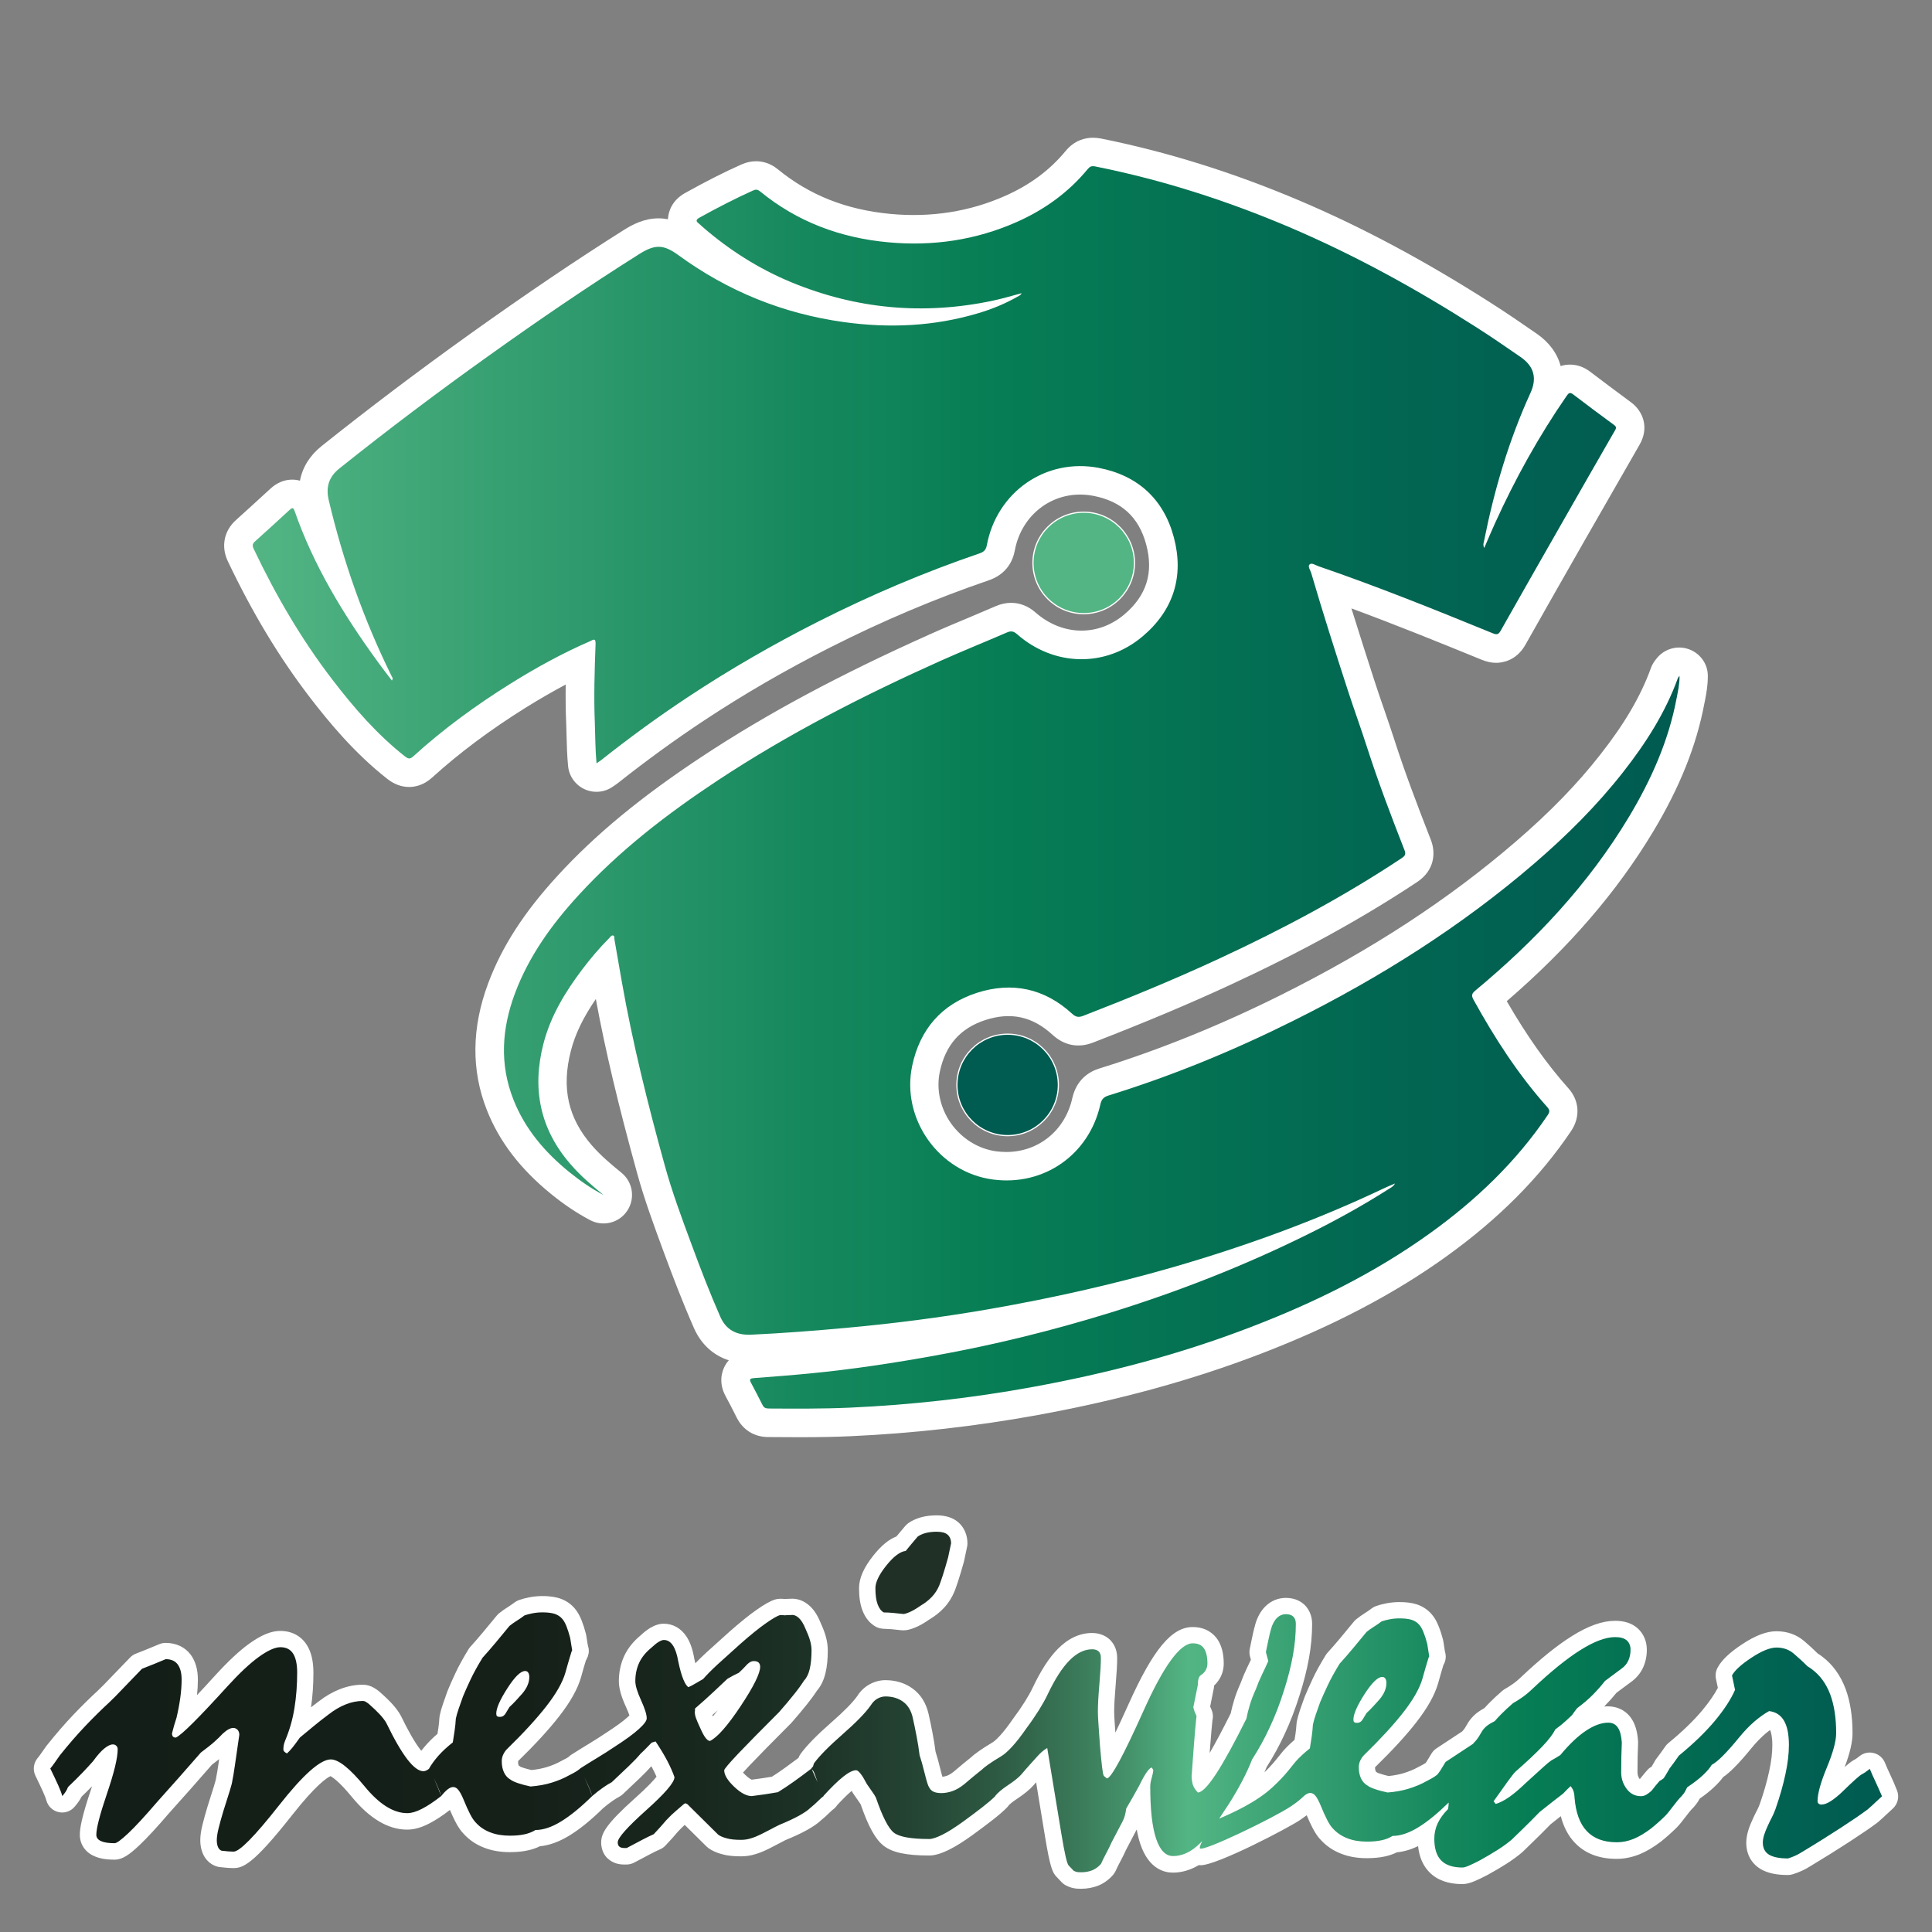 <?xml version="1.0" encoding="utf-8"?>
<!-- Generator: Adobe Illustrator 16.0.0, SVG Export Plug-In . SVG Version: 6.00 Build 0)  -->
<!DOCTYPE svg PUBLIC "-//W3C//DTD SVG 1.1//EN" "http://www.w3.org/Graphics/SVG/1.1/DTD/svg11.dtd">
<svg version="1.1" id="Layer_1" xmlns="http://www.w3.org/2000/svg" xmlns:xlink="http://www.w3.org/1999/xlink" x="0px" y="0px"
	 width="400px" height="400px" viewBox="0 0 400 400" enable-background="new 0 0 400 400" xml:space="preserve">
<rect x="0" y="0" width="400" height="400" fill="#808080" stroke="none"/>
<g>
	<g>
		<g>
			<g>
				<path fill="#FFFFFF" d="M118.472,345.248c-1.586,0-2.979-1.107-3.313-2.691c-0.012-0.046-0.031-0.152-0.038-0.198
					c-0.248-1.5,0.523-3.013,1.903-3.657c1.373-0.644,3.011-0.322,4,0.834c0.354,0.412,0.61,0.953,0.741,1.509h0.003h-0.003
					c0.063,0.273,0.098,0.552,0.098,0.818c0,1.735-1.313,3.191-3.038,3.37C118.707,345.241,118.59,345.248,118.472,345.248z
					 M115.086,341.86h3.226H115.086z"/>
			</g>
			<g>
				<path fill="#FFFFFF" d="M187.019,337.545L187.019,337.545c-0.143,0-0.34-0.013-0.518-0.032l0,0
					c-0.676-0.082-1.317-0.148-1.932-0.205c-1.107-0.102-2.221,0.028-3.174-0.477c-1.285-0.685-2.248-1.851-2.857-3.47
					c-0.46-1.238-0.682-2.723-0.682-4.551c0-2.061,0.987-4.288,3.011-6.818c1.614-2.01,3.146-3.273,4.718-3.875
					c0.554-0.676,1.173-1.408,1.854-2.202c0.178-0.209,0.382-0.393,0.604-0.556c0.736-0.522,1.604-0.922,2.654-1.222
					c1.007-0.273,2.076-0.401,3.228-0.401c1.87,0,3.379,0.485,4.484,1.438c1.227,1.079,1.89,2.625,1.89,4.37
					c0,0.24-0.027,0.479-0.077,0.712c-0.246,1.154-0.451,2.116-0.611,2.903c-0.018,0.077-0.036,0.154-0.057,0.233
					c-0.432,1.533-0.807,2.797-1.129,3.79c-0.346,1.05-0.602,1.784-0.784,2.248c-0.547,1.327-1.278,2.477-2.204,3.461
					c-0.838,0.904-1.844,1.702-3.066,2.431c-1.045,0.728-2.012,1.279-2.86,1.623C188.516,337.364,187.758,337.545,187.019,337.545z
					 M184.762,330.522c0.143,0.013,0.284,0.024,0.427,0.037c0.521,0.046,1.063,0.104,1.623,0.168
					c0.037-0.016,0.073-0.029,0.114-0.047c0.25-0.104,0.754-0.349,1.784-1.057c0.833-0.505,1.366-0.924,1.768-1.352
					c0.378-0.406,0.653-0.836,0.873-1.365c0.131-0.338,0.343-0.958,0.627-1.827c0.287-0.884,0.623-2.026,1.015-3.407
					c0.07-0.343,0.149-0.718,0.235-1.13c-0.325,0.033-0.564,0.084-0.728,0.126c-0.124,0.037-0.225,0.07-0.301,0.099
					c-0.775,0.909-1.454,1.729-2.04,2.455c-0.557,0.691-1.364,1.135-2.242,1.238c0.048,0.004-0.581,0.295-1.767,1.771
					c-1.453,1.815-1.521,2.579-1.521,2.588C184.63,329.627,184.693,330.174,184.762,330.522z"/>
			</g>
			<g>
				<path fill="#FFFFFF" d="M223.811,391.05c-0.312,0-0.609-0.014-0.906-0.031c-0.776-0.075-1.432-0.273-2.146-0.626
					c-0.359-0.177-0.687-0.42-0.965-0.711l-1.055-1.116c-0.829-0.852-1.318-1.914-2.379-8.333l-1.847-11.228
					c-0.16,0.185-0.326,0.379-0.496,0.582c-0.802,0.909-1.919,1.826-3.459,2.846c-0.929,0.613-1.436,1.054-1.701,1.328
					c-0.122,0.185-0.263,0.356-0.422,0.516c-0.768,0.768-1.765,1.628-2.964,2.555c-1.103,0.864-2.455,1.87-4.019,3.018
					c-1.924,1.39-3.503,2.387-4.84,3.053c-1.769,0.878-3.077,1.262-4.252,1.262c-4.705,0-7.606-0.618-9.405-2.017
					c-1.709-1.332-3.141-3.908-4.772-8.598c-0.095-0.163-0.226-0.345-0.377-0.556c-0.336-0.459-0.736-1.042-1.179-1.699
					c-0.071-0.105-0.138-0.216-0.196-0.331c-0.034-0.062-0.066-0.123-0.098-0.185c-0.822,0.696-1.832,1.681-3.004,2.956
					c-0.224,0.339-0.509,0.644-0.854,0.895c-0.189,0.138-0.425,0.357-0.717,0.649c-0.487,0.494-1.096,1.036-1.809,1.623
					c-0.638,0.608-1.532,1.227-2.79,1.941c-1.204,0.679-2.697,1.376-4.579,2.148c-0.348,0.181-0.928,0.477-1.544,0.807
					c-0.586,0.313-1.125,0.587-1.638,0.848l-0.308,0.154c-1.022,0.503-1.901,0.855-2.725,1.094c-0.912,0.291-1.933,0.441-2.97,0.441
					c-1.587,0-2.819-0.137-3.871-0.433c-1.112-0.286-2.054-0.705-2.819-1.248c-0.146-0.106-0.287-0.226-0.416-0.349l-4.526-4.478
					c-0.418,0.375-0.879,0.829-1.379,1.363c-0.256,0.317-0.688,0.807-1.146,1.323l-1.442,1.566
					c-0.323,0.348-0.714,0.626-1.152,0.812c-0.601,0.256-1.311,0.613-2.132,1.041c-0.899,0.472-1.964,1.032-3.199,1.694
					c-0.491,0.26-1.038,0.401-1.597,0.401h-0.561c-1.554,0-2.584-0.604-3.168-1.112c-0.459-0.335-1.521-1.438-1.521-3.463
					c0-1.905,1.082-3.843,6.996-9.146c2.684-2.399,3.907-3.759,4.459-4.46c-0.244-0.561-0.523-1.146-0.843-1.751
					c-0.072-0.137-0.146-0.278-0.229-0.419c-0.632,0.723-1.398,1.518-2.325,2.404c-0.968,0.935-2.177,2.077-3.6,3.41
					c-0.224,0.207-0.474,0.388-0.745,0.524c-0.397,0.212-0.867,0.499-1.412,0.878c-0.584,0.401-1.22,0.9-1.912,1.487
					c-2.546,2.492-4.823,4.341-6.957,5.642c-2.104,1.293-4.161,2.043-6.123,2.229c-0.775,0.384-1.618,0.67-2.518,0.86
					c-1.061,0.238-2.287,0.357-3.718,0.357c-1.966,0-3.753-0.31-5.311-0.923c-1.646-0.626-3.078-1.597-4.223-2.862
					c-0.564-0.552-1.177-1.438-1.756-2.581c-0.348-0.675-0.711-1.456-1.098-2.374c-1.59,1.231-2.995,2.148-4.284,2.807
					c-1.636,0.851-3.141,1.271-4.576,1.271c-3.914,0-7.772-2.29-11.471-6.803c-2.586-3.142-3.937-4.028-4.399-4.267
					c-0.665,0.296-2.935,1.689-8.048,8.197c-7.911,10.036-10.056,10.835-12.039,10.835c-0.795,0-1.773-0.075-2.911-0.217
					c-0.246-0.035-0.491-0.093-0.724-0.176c-1.217-0.438-2.184-1.372-2.717-2.639c-0.342-0.798-0.518-1.716-0.518-2.718
					c0-0.935,0.153-2.007,0.473-3.277c0.259-1.059,0.607-2.299,1.032-3.724l0.271-0.864c0.427-1.377,0.781-2.506,1.066-3.38
					c0.345-1.094,0.402-1.446,0.406-1.482c0.016-0.101,0.048-0.326,0.072-0.423c0.115-0.485,0.267-1.443,0.474-2.872l0.114-0.785
					c-0.418,0.331-0.909,0.71-1.496,1.155l-4.215,4.805c-1.528,1.729-3.078,3.472-4.66,5.224c-2.545,2.969-4.564,5.152-6.123,6.626
					c-2.075,1.95-3.507,3.004-5.16,3.004c-1.799,0-3.153-0.242-4.263-0.759c-1.809-0.798-2.925-2.443-2.925-4.376
					c0-1.204,0.271-3.389,2.39-9.631c0.05-0.149,0.102-0.295,0.148-0.437c-0.642,0.653-1.368,1.381-2.188,2.171
					c-0.153,0.309-0.326,0.604-0.514,0.882c-0.282,0.419-0.593,0.825-0.938,1.218c-0.819,0.948-2.091,1.367-3.313,1.081
					c-1.22-0.278-2.187-1.205-2.514-2.413c-0.079-0.296-0.265-0.843-0.689-1.778c-0.404-0.899-0.929-2.007-1.575-3.331
					c-0.586-1.208-0.407-2.646,0.457-3.67c0.196-0.234,0.425-0.534,0.688-0.909l1.125-1.597c1.991-2.497,3.846-4.633,5.637-6.512
					c1.751-1.831,3.449-3.503,5.051-4.972c0.712-0.675,1.621-1.593,2.684-2.722c1.145-1.198,2.466-2.572,3.969-4.112
					c0.343-0.353,0.761-0.626,1.222-0.798c1.459-0.557,3.061-1.223,4.811-1.952c0.416-0.175,0.859-0.263,1.309-0.263
					c2.175,0,4.023,0.871,5.202,2.457c0.987,1.346,1.477,3.077,1.477,5.171c0,1.006-0.061,2.077-0.183,3.193
					c1.104-1.178,2.347-2.519,3.736-4.052c2.674-2.932,4.973-5.084,7.037-6.584c2.537-1.822,4.586-2.665,6.468-2.665
					c2.364,0,4.32,1.037,5.507,2.925c0.914,1.46,1.356,3.338,1.356,5.744c0,2.457-0.166,4.857-0.496,7.143
					c0.518-0.401,1.05-0.808,1.604-1.223c1.366-1.067,2.839-1.923,4.314-2.506c1.597-0.631,3.207-0.948,4.79-0.948
					c0.841,0,1.672,0.238,2.409,0.697c0.239,0.137,0.584,0.37,0.932,0.644c1.183,1.033,2.063,1.884,2.754,2.634
					c0.819,0.909,1.407,1.717,1.814,2.488c1.542,3.181,2.871,5.483,3.992,6.944c0.077,0.102,0.15,0.189,0.22,0.273
					c0.306-0.393,0.633-0.794,0.989-1.195c0.687-0.772,1.477-1.549,2.364-2.313l0.186-1.195c0.104-0.684,0.172-1.394,0.213-2.113
					c0.011-0.172,0.034-0.34,0.067-0.507c0.153-0.746,0.394-1.579,0.707-2.475c0.269-0.781,0.573-1.65,0.908-2.581
					c0.449-1.099,0.976-2.294,1.647-3.719c0.681-1.456,1.563-3.066,2.694-4.913c0.107-0.179,0.234-0.346,0.372-0.498
					c0.841-0.934,1.728-1.943,2.649-3.051c0.946-1.129,1.889-2.263,2.828-3.419c0.15-0.188,0.325-0.357,0.515-0.508
					c0.561-0.447,1.173-0.887,1.828-1.29c0.456-0.282,0.909-0.606,1.373-0.95c0.271-0.203,0.568-0.362,0.888-0.475
					c0.644-0.228,1.355-0.417,2.175-0.576c2.164-0.416,4.563-0.304,6.218,0.217c1.295,0.428,2.341,1.131,3.16,2.108
					c0.529,0.613,0.992,1.412,1.394,2.406c0.341,0.863,0.649,1.818,0.916,2.856c0.026,0.106,0.047,0.208,0.063,0.313l0.048,0.309
					c0.086,0.539,0.176,1.123,0.277,1.738c0.117,0.342,0.179,0.708,0.179,1.092c0,0.651-0.183,1.26-0.502,1.776
					c-0.142,0.465-0.318,1.043-0.527,1.769l-0.552,1.964c-0.709,2.452-2.182,5.082-4.505,8.068c-2.118,2.727-4.984,5.85-8.518,9.291
					c-0.026,0.428,0.023,0.728,0.118,0.931c0.146,0.079,0.235,0.154,0.371,0.261c0.063,0.026,0.3,0.105,0.589,0.207
					c0.447,0.149,1.021,0.309,1.693,0.459c1.188-0.119,2.255-0.327,3.177-0.613c1.093-0.34,2.069-0.75,2.897-1.214
					c0.251-0.141,0.631-0.348,1.166-0.608c0.099-0.053,0.232-0.141,0.384-0.242c0.172-0.177,0.368-0.336,0.588-0.477
					c1.27-0.808,2.513-1.584,3.737-2.32c1.161-0.697,2.293-1.426,3.416-2.18c2.116-1.363,3.623-2.462,4.532-3.296
					c0.149-0.132,0.276-0.251,0.378-0.349c-0.127-0.37-0.337-0.931-0.703-1.725c-1.017-2.224-1.491-3.926-1.491-5.364
					c0-1.849,0.364-3.587,1.082-5.166c0.737-1.61,1.898-3.07,3.45-4.346c0.58-0.556,1.255-1.09,1.891-1.482
					c1.027-0.62,1.953-0.911,2.87-0.911c1.896,0,3.558,0.934,4.685,2.623c0.777,1.167,1.311,2.676,1.638,4.61
					c0.075,0.353,0.146,0.673,0.218,0.962c0.646-0.676,1.411-1.421,2.287-2.232c1.306-1.195,2.892-2.627,4.765-4.297
					c2.194-1.933,4.061-3.441,5.567-4.496c1.729-1.213,2.934-1.888,3.905-2.184c0.632-0.194,1.285-0.163,1.998-0.11
					c0.268-0.02,0.631-0.035,1.088-0.037c0.145-0.014,0.291-0.02,0.434-0.02c0.914,0,2.292,0.26,3.645,1.506
					c0.893,0.818,1.627,1.957,2.246,3.485c0.439,0.944,0.804,1.886,1.048,2.733c0.293,1.025,0.44,2.016,0.44,2.953
					c0,1.824-0.152,3.355-0.468,4.677c-0.342,1.476-0.937,2.72-1.769,3.677c-0.542,0.843-1.23,1.782-2.048,2.806
					c-0.895,1.13-1.984,2.427-3.263,3.887c-3.983,3.992-6.751,6.807-8.612,8.766c-0.607,0.64-1.059,1.134-1.394,1.509
					c0.128,0.146,0.287,0.31,0.481,0.494c0.704,0.671,1.141,0.904,1.316,0.979c1.502-0.186,2.902-0.393,4.182-0.613
					c0.843-0.529,1.716-1.125,2.617-1.769c0.929-0.667,1.893-1.372,2.887-2.122c0.108-0.3,0.255-0.583,0.442-0.839
					c1.268-1.742,3.363-3.882,6.415-6.556c2.607-2.285,4.392-4.103,5.304-5.399c0.635-1.023,1.55-1.905,2.616-2.471
					c1.032-0.551,2.114-0.834,3.202-0.834c2.176,0,4.081,0.587,5.663,1.743c1.655,1.204,2.769,2.969,3.291,5.236
					c0.3,1.337,0.58,2.669,0.836,4.023c0.239,1.235,0.444,2.515,0.612,3.803c0.297,0.913,0.634,2.131,1.025,3.71
					c0.169,0.697,0.3,1.169,0.395,1.482c0.294-0.026,0.604-0.093,0.929-0.207c0.412-0.142,0.899-0.433,1.409-0.843
					c0.558-0.48,1.233-1.055,1.934-1.628l1.682-1.363c0.227-0.225,0.62-0.573,1.641-1.292c0.713-0.503,1.626-1.09,2.747-1.756
					c0.183-0.106,0.659-0.415,1.567-1.408c0.777-0.838,1.689-2.016,2.727-3.52c0.943-1.267,1.741-2.418,2.437-3.534
					c0.669-1.067,1.201-2.016,1.585-2.823c1.716-3.62,3.427-6.263,5.225-8.082c2.164-2.195,4.559-3.307,7.106-3.307
					c1.773,0,2.939,0.71,3.603,1.304c0.771,0.734,1.591,1.933,1.591,3.899c0,1.271-0.108,3.194-0.325,5.723
					c-0.194,2.258-0.298,4.12-0.298,5.395c0,0.525,0.042,1.311,0.117,2.369l0.136,1.938c0.754-1.575,1.65-3.512,2.72-5.881
					c5.095-11.347,8.941-15.979,13.278-15.979c2.975,0,4.498,1.598,5.139,2.548c0.859,1.279,1.296,2.963,1.296,5.005
					c0,1.13-0.282,2.18-0.84,3.133c-0.318,0.533-0.702,1.01-1.154,1.434c-0.004,0.186-0.024,0.375-0.061,0.561
					c-0.239,1.226-0.492,2.492-0.759,3.785c0.069,0.154,0.162,0.361,0.253,0.582c0.203,0.441,0.318,0.931,0.318,1.442
					c0,0.278-0.034,0.552-0.097,0.812c-0.034,0.318-0.1,1.02-0.196,2.043c-0.112,1.183-0.235,2.766-0.385,4.747
					c1.258-2.162,2.717-4.91,4.362-8.206c0.177-0.852,0.406-1.747,0.701-2.727c0.327-1.098,0.777-2.28,1.368-3.595
					c0.375-1.048,0.816-2.094,1.311-3.11c0.277-0.564,0.547-1.13,0.803-1.688l-0.189-0.695c-0.133-0.498-0.146-1.017-0.049-1.521
					c0.105-0.547,0.221-1.09,0.335-1.639l0.168-0.806c0.181-0.88,0.379-1.742,0.613-2.569c0.44-1.586,1.16-2.879,2.131-3.827
					c1.164-1.139,2.625-1.745,4.226-1.745c2.043,0,3.296,0.852,3.993,1.564c0.684,0.736,1.446,1.949,1.446,3.815
					c0,2.329-0.225,4.752-0.67,7.195c-0.437,2.396-1.059,4.854-1.91,7.514c-0.896,2.871-1.941,5.606-3.11,8.108
					c-1.076,2.333-2.329,4.637-3.728,6.824c-0.142,0.362-0.296,0.732-0.455,1.104c1.518-1.47,2.409-2.604,3.084-3.459
					c0.305-0.389,0.564-0.71,0.79-0.971c0.661-0.75,1.455-1.526,2.36-2.308c0.065-0.41,0.132-0.815,0.193-1.217
					c0.098-0.653,0.168-1.377,0.217-2.113c0.009-0.154,0.026-0.313,0.057-0.464c0.137-0.67,0.354-1.455,0.688-2.452l0.146-0.429
					c0.243-0.692,0.503-1.434,0.79-2.214c0.45-1.095,0.979-2.281,1.641-3.697c0.631-1.374,1.491-2.947,2.696-4.914
					c0.109-0.186,0.238-0.357,0.384-0.519c0.851-0.931,1.725-1.941,2.651-3.042c0.935-1.121,1.879-2.264,2.818-3.415
					c0.15-0.188,0.327-0.357,0.517-0.509c0.561-0.446,1.16-0.876,1.804-1.277c0.499-0.3,0.932-0.618,1.372-0.948
					c0.273-0.206,0.574-0.369,0.896-0.483c0.648-0.231,1.368-0.422,2.202-0.578c0.847-0.163,1.751-0.249,2.678-0.249
					c1.385,0,2.545,0.152,3.538,0.468c1.283,0.423,2.36,1.155,3.163,2.126c0.503,0.576,0.953,1.348,1.367,2.374
					c0.331,0.807,0.636,1.742,0.927,2.862c0.031,0.119,0.058,0.245,0.075,0.371c0.088,0.61,0.189,1.279,0.309,1.998
					c0.114,0.342,0.177,0.708,0.177,1.09c0,0.645-0.177,1.244-0.49,1.758c-0.137,0.439-0.317,1.037-0.533,1.789l-0.552,1.959
					c-0.71,2.457-2.184,5.087-4.5,8.068c-2.117,2.727-4.901,5.758-8.506,9.278c0.005-0.005,0.009-0.009,0.009-0.009
					c0.005,0-0.035,0.057-0.088,0.167c0.035,0.282,0.084,0.587,0.181,0.799c0.146,0.084,0.229,0.142,0.362,0.247
					c0.07,0.026,0.3,0.105,0.582,0.198c0.468,0.159,1.037,0.318,1.707,0.473c1.191-0.124,2.259-0.331,3.177-0.618
					c1.116-0.349,2.091-0.754,2.898-1.209c0.198-0.119,0.6-0.335,1.151-0.608c0.128-0.066,0.282-0.163,0.445-0.278
					c0.058-0.088,0.133-0.189,0.217-0.313c0.251-0.397,0.582-0.949,0.97-1.598c0.265-0.445,0.622-0.82,1.055-1.107l5.316-3.503
					c0.105-0.118,0.221-0.246,0.349-0.401c0.065-0.083,0.295-0.396,0.621-0.987c0.49-0.905,1.17-1.717,1.999-2.387
					c0.534-0.406,1.081-0.759,1.646-1.068c0.322-0.357,0.706-0.768,1.169-1.227c0.64-0.652,1.486-1.442,2.528-2.342
					c0.189-0.164,0.396-0.305,0.613-0.424c0.379-0.203,0.842-0.498,1.411-0.892c0.613-0.414,1.235-0.926,1.893-1.56
					c4.006-3.773,7.416-6.526,10.456-8.433c3.414-2.144,6.353-3.185,8.978-3.185c1.905,0,3.454,0.505,4.605,1.5
					c1.274,1.125,1.959,2.711,1.959,4.495c0,1.341-0.265,2.59-0.79,3.719c-0.569,1.218-1.442,2.232-2.599,3.04
					c-0.864,0.626-1.84,1.354-2.894,2.148c-0.697,0.873-1.5,1.773-2.392,2.687c-0.048,0.053-0.102,0.105-0.154,0.159
					c2.312-0.226,4.39,0.626,5.634,2.483c0.803,1.187,1.244,2.691,1.381,4.721c0.009,0.132,0.014,0.26,0.004,0.393
					c-0.088,2.024-0.123,3.966-0.123,5.814c-0.018,0.688,0.119,1.143,0.437,1.583c0,0,0.018,0.019,0.04,0.04
					c0.105-0.132,0.212-0.26,0.313-0.388l0.277-0.34c0.357-0.441,0.657-0.803,0.988-1.169c0.252-0.282,0.547-0.517,0.883-0.702
					c0.088-0.149,0.181-0.317,0.273-0.48c0.11-0.186,0.216-0.371,0.313-0.538c0.097-0.194,0.211-0.38,0.344-0.556
					c0.635-0.834,1.271-1.694,1.901-2.612c0.181-0.26,0.396-0.498,0.644-0.696c2.851-2.339,5.197-4.602,6.976-6.729
					c1.411-1.693,2.501-3.265,3.251-4.689l-0.397-1.861c-0.158-0.774-0.048-1.579,0.322-2.278c0.839-1.586,2.471-3.148,5.136-4.91
					c2.722-1.798,5.033-2.672,7.067-2.672c2.228,0,4.173,0.692,5.77,2.059c0.993,0.845,1.897,1.674,2.749,2.521
					c0.463,0.294,0.799,0.541,1.027,0.727c2.057,1.541,3.693,3.785,4.752,6.579c0.966,2.586,1.456,5.683,1.456,9.216
					c0,1.836-0.534,4.147-1.633,7.028c1.12-0.997,1.584-1.293,1.945-1.482c0.154-0.079,0.481-0.256,1.13-0.781
					c0.834-0.675,1.937-0.913,2.974-0.644c1.036,0.269,1.888,1.01,2.294,2.003c0.309,0.759,0.67,1.588,1.098,2.479
					c0.49,1.032,0.962,2.126,1.412,3.277c0.512,1.311,0.154,2.802-0.891,3.745c-0.313,0.282-0.653,0.601-1.033,0.958l-0.207,0.189
					c-0.463,0.45-1.076,1.006-1.8,1.632c-0.062,0.058-0.124,0.106-0.189,0.155c-1.363,1.019-3.115,2.219-5.683,3.891
					c-2.51,1.637-5.271,3.361-8.21,5.126c-1.015,0.657-2.259,1.227-3.608,1.646c-0.322,0.102-0.657,0.146-0.997,0.146
					c-2.369,0-4.209-0.401-5.629-1.235c-1.933-1.169-2.974-3.097-2.974-5.448c0-0.789,0.141-1.649,0.423-2.571
					c0.247-0.795,0.569-1.602,0.962-2.422c0.243-0.548,0.543-1.161,0.874-1.783c0.198-0.383,0.388-0.82,0.551-1.271
					c0.839-2.396,1.5-4.698,1.946-6.82c0.428-1.963,0.64-3.745,0.64-5.32c0-1.844-0.278-2.753-0.464-3.154
					c-0.33,0.247-0.684,0.521-1.041,0.825c-0.926,0.799-1.893,1.805-2.854,2.978c-1.262,1.554-2.431,2.877-3.463,3.909
					c-0.852,0.869-1.628,1.539-2.352,2.029c-0.489,0.671-1.111,1.358-1.884,2.087c-0.776,0.741-1.756,1.526-2.981,2.387
					c-0.278,0.556-0.724,1.19-1.302,1.835c-0.07,0.075-0.146,0.141-0.216,0.216c-0.301,0.273-0.979,1.16-1.43,1.743
					c-0.627,0.815-1.222,1.592-1.791,2.17c-1.046,1.032-2.122,1.994-3.243,2.895c-1.597,1.213-3.026,2.06-4.446,2.646
					c-1.579,0.636-3.181,0.962-4.765,0.962c-3.645,0-6.564-1.129-8.673-3.357c-1.342-1.407-2.308-3.242-2.89-5.483
					c-0.64,0.498-1.346,1.059-2.131,1.694c-1.421,1.451-2.625,2.66-3.609,3.6c-0.971,0.927-1.649,1.593-2.056,1.998
					c-0.07,0.071-0.141,0.138-0.212,0.199c-0.983,0.825-2.077,1.628-3.26,2.378c-1.156,0.736-2.439,1.491-3.882,2.289
					c-1.011,0.529-1.827,0.913-2.493,1.209c-1.081,0.477-1.945,0.697-2.744,0.697c-2.92,0-5.223-0.83-6.833-2.471
					c-1.311-1.346-2.092-3.15-2.325-5.387c-1.495,0.715-2.96,1.143-4.372,1.275c-0.78,0.384-1.628,0.675-2.523,0.864
					c-1.032,0.229-2.298,0.354-3.71,0.354c-1.998,0-3.736-0.301-5.312-0.923c-1.624-0.617-3.058-1.579-4.213-2.841
					c-0.569-0.556-1.165-1.421-1.765-2.594c-0.389-0.759-0.781-1.61-1.165-2.528c-0.37,0.278-0.812,0.596-1.346,0.962
					c-2.399,1.633-17.189,9.384-20.599,9.384c-0.141,0-0.273-0.009-0.406-0.022c-0.034,0.022-0.065,0.04-0.099,0.058
					c-1.718,0.997-3.479,1.495-5.268,1.495c-1.77,0-4.992-0.768-6.72-5.902c-0.302-0.892-0.552-1.897-0.753-3.026
					c-0.088,0.168-0.179,0.34-0.275,0.508l-1.942,3.71c-0.353,0.794-0.741,1.57-1.157,2.343c-0.361,0.661-0.679,1.31-0.978,1.976
					c-0.134,0.296-0.307,0.574-0.518,0.821c-0.828,0.97-1.839,1.72-2.997,2.219C226.354,390.815,225.13,391.05,223.811,391.05z
					 M216.781,358.545c0.49,0,0.98,0.105,1.437,0.317c1.012,0.477,1.725,1.416,1.908,2.519l2.923,17.744
					c0.52,3.172,0.838,4.562,0.997,5.144c0.313-0.021,0.578-0.075,0.794-0.163c0.081-0.04,0.165-0.084,0.247-0.146
					c0.293-0.626,0.602-1.244,0.939-1.866c0.343-0.635,0.671-1.288,0.964-1.954c0.032-0.07,0.064-0.142,0.1-0.207l2.054-3.913
					c0.3-0.534,0.401-0.839,0.439-0.984c0.089-0.326,0.151-0.608,0.175-0.86c0.045-0.494,0.198-0.979,0.452-1.407
					c0.345-0.591,0.679-1.164,0.998-1.725c-0.683,0.454-1.321,0.551-2.054,0.551c-0.772,0-1.522-0.265-2.123-0.745l-0.619-0.498
					c-0.206-0.168-0.393-0.357-0.554-0.565c-0.644-0.829-0.854-1.791-1.057-3.507c-0.131-1.09-0.275-2.594-0.449-4.553l-0.313-4.474
					c-0.093-1.262-0.135-2.21-0.135-2.846c0-1.486,0.108-3.498,0.324-5.973c0.099-1.156,0.166-2.087,0.211-2.837
					c-0.201,0.159-0.407,0.349-0.614,0.561c-1.239,1.253-2.56,3.344-3.923,6.225c-0.507,1.063-1.148,2.21-1.963,3.512
					c-0.557,0.896-1.166,1.795-1.817,2.713C216.341,358.566,216.563,358.545,216.781,358.545z M303.256,372.794
					c0.022,0.15,0.031,0.305,0.031,0.455c0,0.472-0.04,1.063-0.154,1.817c-0.106,0.719-0.441,1.385-0.958,1.901
					c-0.661,0.657-1.164,1.332-1.486,2.007c-0.247,0.534-0.379,1.116-0.379,1.738c0,1.23,0.237,1.91,0.458,2.136
					c0.093,0.093,0.49,0.401,1.734,0.437c0.079-0.031,0.167-0.066,0.269-0.11c0.552-0.247,1.24-0.573,2.029-0.988
					c1.235-0.684,2.4-1.367,3.45-2.034c0.883-0.564,1.698-1.151,2.422-1.756c0.437-0.432,1.121-1.103,2.061-2.002
					c0.432-0.415,0.908-0.878,1.429-1.395c-1.208,0.812-2.347,1.372-3.489,1.729c-1.337,0.423-2.797-0.031-3.666-1.134l-0.441-0.556
					c-0.935-1.183-0.975-2.846-0.097-4.072l2.911-4.085c1.068-1.461,1.545-2.052,1.99-2.479c2.369-2.082,4.169-3.771,5.457-5.117
					c1.535-1.606,1.985-2.427,2.082-2.639c0.243-0.512,0.604-0.957,1.059-1.292c0.843-0.618,1.509-1.156,1.981-1.602
					c0.414-0.38,0.71-0.662,0.922-0.865c0.278-0.388,0.6-0.824,0.962-1.297c0.189-0.238,0.414-0.459,0.657-0.64
					c1.165-0.864,2.157-1.712,2.951-2.527c0.834-0.852,1.562-1.686,2.166-2.467c0.186-0.24,0.401-0.454,0.64-0.635
					c1.227-0.929,2.36-1.771,3.41-2.532c0.3-0.21,0.354-0.326,0.38-0.377c0.009-0.018,0.018-0.038,0.026-0.056
					c-0.852,0.084-2.448,0.508-5.038,2.131c-2.62,1.646-5.779,4.204-9.379,7.605c-0.922,0.883-1.854,1.646-2.749,2.246
					c-0.631,0.432-1.187,0.789-1.663,1.063c-0.763,0.666-1.394,1.253-1.901,1.773c-0.569,0.561-0.983,1.02-1.283,1.372
					c-0.305,0.354-0.68,0.645-1.104,0.848c-0.401,0.189-0.759,0.41-1.067,0.64c-0.058,0.048-0.146,0.149-0.221,0.291
					c-0.45,0.816-0.891,1.491-1.319,2.024c-0.401,0.477-0.705,0.808-0.948,1.068c-0.177,0.181-0.37,0.344-0.582,0.48l-5.008,3.3
					c-0.277,0.459-0.524,0.864-0.75,1.209c-0.428,0.635-0.723,1.015-0.952,1.274c-0.049,0.054-0.102,0.11-0.154,0.159
					c0.428,0.005,0.859,0.093,1.271,0.265C302.33,370.58,303.102,371.607,303.256,372.794z M368.362,381.251
					c0.256,0.062,0.666,0.128,1.271,0.154c0.574-0.207,1.081-0.458,1.549-0.759c2.1-1.262,4.063-2.479,5.898-3.644
					c-1.395-0.014-2.32-0.596-2.85-1.085c-0.79-0.645-1.319-1.778-1.319-2.991c0-2.061,0.697-4.694,2.192-8.29
					c1.447-3.484,1.663-5.139,1.663-5.814c0-2.722-0.344-5.021-1.019-6.829c-0.601-1.579-1.452-2.779-2.599-3.64
					c-0.243-0.193-0.459-0.326-0.732-0.498c-0.234-0.142-0.445-0.313-0.64-0.508c-0.794-0.803-1.646-1.592-2.607-2.408
					c-0.256-0.221-0.613-0.439-1.372-0.439c-0.102,0-1.055,0.042-3.331,1.551c-1.111,0.737-1.809,1.297-2.236,1.694l0.305,1.438
					c0.146,0.692,0.07,1.407-0.212,2.056c-0.389,0.882-0.865,1.795-1.434,2.73c0.053-0.049,0.105-0.093,0.158-0.141
					c1.244-1.055,2.44-1.893,3.564-2.511c0.618-0.335,1.333-0.472,2.039-0.388c2.422,0.295,4.354,1.548,5.58,3.617
					c1.002,1.698,1.491,3.908,1.491,6.771c0,2.056-0.265,4.328-0.794,6.741c-0.503,2.391-1.239,4.972-2.188,7.672
					c-0.273,0.754-0.578,1.451-0.926,2.131c-0.287,0.538-0.521,1.019-0.737,1.5c-0.286,0.608-0.489,1.111-0.635,1.579
					C368.402,381.066,368.38,381.167,368.362,381.251z M238.42,362.59c1.168,0,2.252,0.601,2.871,1.589l0.312,0.494
					c0.337,0.542,0.518,1.164,0.518,1.8c0,0.701-0.138,1.486-0.445,2.55c-0.169,0.582-0.175,0.838-0.175,0.869
					c0,5.506,0.563,8.333,1.038,9.736c0.237,0.71,0.453,1.09,0.584,1.274c0.494-0.048,1.001-0.229,1.546-0.547
					c0.477-0.282,1.091-0.803,1.8-1.526c0.754-0.771,1.777-1.111,2.813-1.001c-0.425-1.023-0.325-2.215,0.32-3.177
					c0.136-0.203,0.272-0.41,0.415-0.622c-1.466,0.724-3.352,0.622-4.483-0.573c-0.883-0.931-1.495-1.933-1.827-2.978
					c-0.022-0.075-0.046-0.15-0.061-0.221c-0.17-0.711-0.271-1.324-0.307-1.893c-0.023-0.455-0.032-0.984,0.044-1.535
					c0.292-4.183,0.524-7.271,0.71-9.256c0.072-0.785,0.126-1.346,0.167-1.747c-0.225-0.556-0.378-1.046-0.502-1.593
					c-0.108-0.477-0.112-0.971-0.011-1.451c0.31-1.456,0.594-2.881,0.865-4.257c0.022-0.729,0.121-1.368,0.296-1.938
					c0.14-0.454,0.323-0.864,0.546-1.23c-1.219,1.595-3.078,4.605-5.615,10.253c-1.402,3.123-2.575,5.643-3.568,7.672
					C236.836,362.886,237.555,362.59,238.42,362.59z M51.423,369.226c-0.088,0.64-0.296,1.451-0.668,2.629
					c-0.287,0.878-0.628,1.977-1.046,3.317l-0.261,0.829c-0.362,1.223-0.672,2.316-0.909,3.27c1.075-1.015,3.049-3.137,6.509-7.526
					c1.649-2.1,3.143-3.86,4.505-5.312c-0.559,0.026-1.114-0.084-1.632-0.335c-2.4-1.156-2.662-3.084-2.662-3.856
					c0-0.384,0.026-0.824,0.1-1.306c0.069-0.516,0.234-1.099,0.506-1.791c0.833-1.963,1.401-3.962,1.731-6.035
					c0.344-2.144,0.518-4.425,0.518-6.776c0-0.975-0.108-1.544-0.198-1.846c-0.346,0.093-1.08,0.393-2.391,1.334
					c-1.648,1.198-3.673,3.106-5.994,5.651c-1.057,1.165-2.032,2.229-2.932,3.194c1.703-0.587,3.63-0.212,4.926,1.076
					c0.635,0.631,1.379,1.738,1.379,3.463c0,0.159-0.013,0.322-0.037,0.481l-0.9,6.269
					C51.688,367.901,51.524,368.767,51.423,369.226z M329.338,372.026c0.189,2.255,0.732,3.869,1.614,4.791
					c0.3,0.317,1.178,1.249,3.763,1.249c0.715,0,1.438-0.15,2.206-0.459c0.839-0.345,1.791-0.922,2.823-1.707
					c0.273-0.221,0.552-0.455,0.834-0.693c-2.594,0.397-5.047-0.768-6.6-2.925c-1.2-1.646-1.787-3.556-1.721-5.66
					c-0.004-1.786,0.026-3.759,0.119-5.814c-0.021-0.273-0.053-0.489-0.084-0.666c-0.596,0.154-1.292,0.49-2.051,0.993
					c-1.381,0.913-2.97,2.435-4.606,4.402c-0.229,0.273-0.498,0.516-0.803,0.706l-0.216,0.137c-0.079,0.048-0.159,0.102-0.238,0.146
					c0.317-0.07,0.64-0.098,0.971-0.079c0.962,0.057,1.844,0.521,2.443,1.271c0.622,0.78,1.055,1.609,1.275,2.47
					C329.24,370.901,329.324,371.475,329.338,372.026z M271.25,367.857c1.482,0,2.846,0.711,3.824,1.999
					c0.485,0.626,0.949,1.481,1.479,2.748c0.428,1.063,0.82,1.928,1.195,2.655c0.375,0.741,0.582,0.953,0.604,0.976
					c0.561,0.608,1.107,0.966,1.791,1.227c0.794,0.317,1.743,0.463,2.858,0.463c0.909,0,1.677-0.066,2.272-0.198
					c0.498-0.106,0.891-0.256,1.213-0.459c0.538-0.331,1.16-0.517,1.796-0.517c0.971,0,2.161-0.428,3.538-1.279
					c1.239-0.75,2.638-1.83,4.173-3.216c-1.01,0.494-2.108,0.927-3.282,1.293c-1.544,0.485-3.229,0.798-5.152,0.953
					c-0.34,0.026-0.662,0.004-0.988-0.066c-1.155-0.247-2.122-0.508-2.956-0.79c-1.023-0.349-1.769-0.706-2.373-1.129
					c-1.081-0.667-1.924-1.619-2.51-2.828c-0.539-1.169-0.799-2.422-0.799-3.785c0-0.993,0.221-1.98,0.635-2.854
					c0.384-0.794,0.848-1.465,1.39-2.016c0.331-0.322,0.648-0.636,0.962-0.949c-1.204-0.018-2.192-0.396-2.934-1.12
					c-0.547-0.547-1.169-1.474-1.169-2.942c0-1.836,0.869-4.015,2.819-7.076c1.646-2.55,3.705-5.14,6.533-5.14
					c1.456,0,2.73,0.694,3.507,1.908c0.499,0.782,0.75,1.696,0.75,2.715c0,0.053,0,0.106-0.004,0.159
					c0.37-0.711,0.648-1.368,0.82-1.973l0.552-1.961c0.247-0.854,0.445-1.5,0.587-1.965l0.026-0.088
					c-0.089-0.552-0.163-1.077-0.238-1.566c-0.194-0.724-0.389-1.335-0.587-1.815c-0.181-0.439-0.287-0.582-0.291-0.587
					c-0.163-0.068-0.601-0.174-1.518-0.174c-0.494,0-0.967,0.044-1.403,0.128c-0.277,0.053-0.529,0.11-0.768,0.172
					c-0.472,0.342-0.944,0.661-1.425,0.953c-0.282,0.179-0.578,0.384-0.864,0.6c-0.878,1.069-1.752,2.131-2.63,3.181
					c-0.913,1.088-1.777,2.082-2.611,3.009c-0.971,1.61-1.659,2.876-2.166,3.966c-0.622,1.342-1.112,2.436-1.479,3.313
					c-0.22,0.608-0.467,1.319-0.696,1.98l-0.137,0.384c-0.168,0.503-0.318,0.979-0.415,1.403c-0.053,0.834-0.142,1.654-0.261,2.471
					c-0.141,0.851-0.26,1.649-0.379,2.461c-0.128,0.852-0.573,1.628-1.249,2.162c-1.045,0.829-1.896,1.619-2.536,2.347
					c-0.159,0.186-0.335,0.41-0.552,0.684c-0.097,0.119-0.198,0.247-0.309,0.389C270.346,367.924,270.796,367.857,271.25,367.857z
					 M150.756,377.184c0.102,0.044,0.278,0.106,0.547,0.177c0.356,0.102,0.948,0.198,2.096,0.198c0.349,0,0.678-0.049,1.001-0.149
					c0.515-0.15,1.037-0.366,1.667-0.676l0.273-0.141c0.472-0.238,0.969-0.49,1.49-0.768c0.693-0.375,1.357-0.715,1.981-1.02
					c0.119-0.048,0.237-0.097,0.354-0.149c-1.283,0.211-2.668,0.405-4.13,0.582c-2.109,0.27-4.234-0.785-6.407-2.858
					c-2.085-1.999-3.095-3.909-3.095-5.846c0-0.936,0.26-1.642,1.137-2.767c-0.224,0.045-0.447,0.066-0.678,0.066
					c-0.967,0-2.384-0.349-3.637-2.012c-0.468-0.6-0.948-1.465-1.516-2.757c-0.387-0.808-0.719-1.602-0.96-2.276
					c-0.356-1.023-0.483-1.985-0.382-2.877v-0.181c0-0.516,0.118-1.019,0.334-1.474c-1.314-0.732-2.021-2.095-2.491-3.211
					c-0.461-1.104-0.869-2.537-1.256-4.388c-0.055-0.32-0.111-0.594-0.165-0.829c-0.793,0.69-1.268,1.285-1.545,1.893
					c-0.319,0.694-0.473,1.467-0.473,2.354c0,0.021,0.025,0.684,0.877,2.541c1.028,2.245,1.486,3.834,1.486,5.157
					c0,0.587-0.122,1.138-0.328,1.646c0.618,0.247,1.166,0.675,1.554,1.257c1.018,1.518,1.886,2.952,2.578,4.262
					c0.713,1.363,1.292,2.674,1.724,3.896c0.129,0.362,0.192,0.741,0.192,1.125c0,0.645-0.123,1.306-0.483,2.087
					c0.234,0.049,0.465,0.119,0.688,0.216l0.429,0.189c0.383,0.164,0.732,0.402,1.027,0.697L150.756,377.184z M23.348,357.795
					c1.198,0,2.313,0.463,3.139,1.306c0.8,0.812,1.247,1.91,1.247,3.079c0,2.201-0.761,5.462-2.396,10.262
					c-0.788,2.316-1.271,3.943-1.564,5.073c0.14-0.128,0.291-0.265,0.457-0.424c1.36-1.283,3.275-3.361,5.688-6.167
					c1.616-1.796,3.153-3.525,4.66-5.228l2.259-2.577c-0.145,0.018-0.291,0.031-0.436,0.031c-1.712,0-2.72-0.855-3.167-1.367
					c-0.714-0.904-1.027-1.854-1.027-2.89c0-0.265,0.03-0.534,0.095-0.794c0.262-1.086,0.587-2.22,0.964-3.366
					c0.289-1.231,0.518-2.467,0.685-3.666c0.162-1.183,0.246-2.294,0.246-3.296c0-0.203-0.009-0.377-0.021-0.521
					c-1.013,0.424-1.975,0.812-2.886,1.169c-1.271,1.311-2.403,2.488-3.386,3.517c-1.153,1.226-2.154,2.231-2.979,3.013
					c-1.06,0.971-2.145,2.021-3.257,3.146C22.223,357.892,22.782,357.795,23.348,357.795z M187.142,376.813
					c0.021,0,1.099,0.568,5.2,0.568c-0.048-0.004,0.336-0.097,1.256-0.551c0.979-0.49,2.288-1.323,3.874-2.471
					c0.047-0.035,0.093-0.066,0.14-0.102c-1.993,0.556-4.054,0.517-5.634-0.154c-1.1-0.512-1.924-1.258-2.48-2.21
					c-0.418-0.627-0.773-1.563-1.348-3.896c-0.484-1.946-0.793-2.965-0.969-3.464c-0.074-0.225-0.132-0.449-0.158-0.684
					c-0.159-1.257-0.353-2.497-0.592-3.719c-0.242-1.297-0.511-2.555-0.789-3.799c-0.212-0.926-0.559-1.178-0.675-1.262
					c-0.416-0.3-0.955-0.445-1.669-0.445c0.029,0.009-0.05,0.075-0.174,0.27c-1.338,1.914-3.427,4.076-6.48,6.754
					c-1.062,0.931-1.99,1.782-2.781,2.555c2.686-1.628,5.067-1.452,6.942,0.953c0.472,0.595,0.971,1.394,1.549,2.492
					c0.346,0.512,0.66,0.971,0.942,1.354c0.492,0.684,0.813,1.2,1.057,1.702c0.059,0.124,0.112,0.252,0.155,0.38
					C186.121,375.781,187.042,376.721,187.142,376.813L187.142,376.813z M93.795,366.622c1.49,0,2.851,0.715,3.824,2.012
					c0.496,0.645,0.979,1.526,1.483,2.749c0.422,1.045,0.805,1.91,1.179,2.634c0.362,0.714,0.586,0.952,0.624,0.992
					c0.553,0.604,1.091,0.962,1.772,1.222c0.791,0.31,1.744,0.464,2.862,0.464c0.913,0,1.679-0.071,2.275-0.203
					c0.498-0.106,0.895-0.256,1.212-0.454c0.538-0.336,1.161-0.517,1.797-0.517c0.957,0,2.177-0.441,3.53-1.274
					c1.264-0.769,2.665-1.854,4.192-3.229c-1.009,0.494-2.114,0.935-3.296,1.301c-1.547,0.485-3.234,0.799-5.155,0.949
					c-0.325,0.03-0.654,0.004-0.974-0.063c-1.16-0.247-2.13-0.507-2.966-0.789c-1.065-0.371-1.793-0.72-2.384-1.143
					c-1.101-0.685-1.948-1.646-2.518-2.872c-0.517-1.104-0.778-2.36-0.778-3.732c0-1.041,0.223-2.021,0.664-2.907
					c0.35-0.736,0.824-1.425,1.378-1.98c0.322-0.313,0.637-0.618,0.946-0.932c-1.255-0.018-2.268-0.419-3.012-1.19
					c-0.504-0.525-1.1-1.451-1.1-2.872c0-1.84,0.878-4.032,2.844-7.085c1.622-2.535,3.664-5.127,6.515-5.127
					c1.466,0,2.751,0.702,3.522,1.926c0.489,0.771,0.737,1.679,0.737,2.695c0,0.047,0,0.102-0.002,0.148
					c0.368-0.706,0.642-1.361,0.814-1.959l0.552-1.968c0.265-0.906,0.47-1.586,0.616-2.063c-0.078-0.491-0.151-0.955-0.221-1.396
					l-0.025-0.142c-0.185-0.704-0.388-1.335-0.604-1.875c-0.159-0.399-0.273-0.545-0.273-0.547c-0.164-0.068-0.607-0.175-1.52-0.175
					c-0.489,0-0.964,0.042-1.409,0.129c-0.271,0.053-0.526,0.107-0.766,0.174c-0.463,0.335-0.924,0.65-1.388,0.936
					c-0.315,0.193-0.612,0.401-0.895,0.613c-0.875,1.074-1.757,2.135-2.638,3.189c-0.901,1.078-1.771,2.073-2.602,3
					c-0.92,1.518-1.636,2.827-2.182,3.996c-0.619,1.311-1.101,2.4-1.459,3.27c-0.268,0.754-0.563,1.593-0.825,2.36
					c-0.189,0.538-0.33,1.01-0.427,1.42c-0.055,0.848-0.143,1.677-0.268,2.497l-0.374,2.453c-0.131,0.847-0.576,1.619-1.249,2.148
					c-1.015,0.803-1.873,1.597-2.55,2.355c-0.206,0.234-0.398,0.464-0.574,0.688c0.047,0.084,0.09,0.168,0.133,0.256l0.005,0.009
					C93.16,366.657,93.479,366.622,93.795,366.622z M68.454,360.905c2.81,0,5.683,2.033,9.604,6.798
					c2.319,2.837,4.473,4.328,6.235,4.328c0.078,0,0.528-0.026,1.475-0.517c0.436-0.225,0.905-0.498,1.411-0.829
					c-0.088-0.207-0.176-0.415-0.267-0.622c-2.701-0.397-4.61-2.863-5.274-3.719c-1.432-1.862-2.961-4.487-4.677-8.038
					c0,0.004,0,0.004,0,0.004c-0.003,0-0.203-0.349-0.771-0.975c-0.449-0.49-1.051-1.072-1.773-1.721
					c-0.52,0.066-1.062,0.212-1.607,0.428c-0.879,0.345-1.791,0.887-2.707,1.602c-1.125,0.838-2.118,1.619-3.03,2.369l-2.498,2.069
					c-0.02,0.026-0.037,0.048-0.052,0.075C65.936,361.302,67.223,360.905,68.454,360.905z M321.776,368.374
					c-0.066,0.057-0.137,0.123-0.212,0.189c-0.247,0.225-0.508,0.459-0.781,0.706c0.177-0.137,0.34-0.265,0.499-0.384
					C321.458,368.695,321.622,368.523,321.776,368.374z M147.488,355.086c0.037,0.093,0.073,0.181,0.112,0.273
					c0.298-0.357,0.627-0.776,0.996-1.266C148.242,354.415,147.874,354.746,147.488,355.086z M157.93,340.846
					c0.646,0.244,1.124,0.591,1.46,0.904c0.948,0.983,1.379,2.091,1.379,3.335c0,1.526-0.508,3.71-4.07,9.207
					c0.691-0.692,1.426-1.43,2.202-2.206c1.044-1.2,2.061-2.413,2.905-3.477c0.936-1.173,1.479-1.976,1.773-2.448
					c0.133-0.212,0.285-0.405,0.458-0.582l0,0c0,0,0.152-0.189,0.292-0.785c0.192-0.806,0.287-1.854,0.287-3.124
					c0-0.302-0.062-0.679-0.179-1.085c-0.145-0.507-0.391-1.134-0.748-1.905c-0.17-0.413-0.31-0.693-0.413-0.879
					c-0.35,0.066-0.728,0.078-1.094,0.024l0,0c-0.018,0-0.038-0.002-0.054-0.004c-0.308,0.174-0.832,0.496-1.651,1.074
					C159.739,339.405,158.89,340.058,157.93,340.846z"/>
			</g>
		</g>
		<g>
			
				<linearGradient id="SVGID_1_" gradientUnits="userSpaceOnUse" x1="224.454" y1="-135.799" x2="224.475" y2="-135.799" gradientTransform="matrix(1 0 0 -1 -106 206)">
				<stop  offset="0" style="stop-color:#001200"/>
				<stop  offset="0.231" style="stop-color:#011402"/>
				<stop  offset="0.322" style="stop-color:#051B07"/>
				<stop  offset="0.388" style="stop-color:#0B2711"/>
				<stop  offset="0.442" style="stop-color:#14381F"/>
				<stop  offset="0.489" style="stop-color:#1F4F31"/>
				<stop  offset="0.531" style="stop-color:#2D6B48"/>
				<stop  offset="0.568" style="stop-color:#3E8C62"/>
				<stop  offset="0.602" style="stop-color:#51B181"/>
				<stop  offset="0.606" style="stop-color:#53B584"/>
				<stop  offset="0.651" style="stop-color:#3FA677"/>
				<stop  offset="0.755" style="stop-color:#16885E"/>
				<stop  offset="0.808" style="stop-color:#067D54"/>
				<stop  offset="0.918" style="stop-color:#026652"/>
				<stop  offset="0.995" style="stop-color:#005B51"/>
			</linearGradient>
			<path fill="url(#SVGID_1_)" d="M118.454,341.738c0.009,0.042,0.013,0.077,0.021,0.122
				C118.476,341.785,118.467,341.752,118.454,341.738z"/>
			<path fill="#203027" d="M182.983,333.84c0.626,0,1.254,0.035,1.897,0.095s1.314,0.13,2.021,0.214
				c0.249,0.049,0.693-0.07,1.34-0.344c0.644-0.259,1.44-0.732,2.393-1.386c0.909-0.545,1.69-1.151,2.33-1.84
				c0.645-0.688,1.147-1.469,1.522-2.382c0.167-0.428,0.402-1.105,0.714-2.054c0.312-0.962,0.673-2.184,1.089-3.666
				c0.162-0.794,0.371-1.767,0.621-2.932c0-0.78-0.241-1.385-0.714-1.802c-0.48-0.417-1.232-0.615-2.272-0.615
				c-0.869,0-1.642,0.097-2.299,0.271c-0.667,0.19-1.2,0.429-1.615,0.724c-0.958,1.116-1.787,2.111-2.487,2.976
				c-1.163,0.135-2.496,1.13-4.012,3.014c-1.511,1.888-2.268,3.452-2.268,4.698c0,1.412,0.153,2.527,0.464,3.357
				C182.021,332.999,182.446,333.555,182.983,333.84z"/>
			
				<linearGradient id="SVGID_2_" gradientUnits="userSpaceOnUse" x1="116.406" y1="-154.731" x2="495.648" y2="-154.731" gradientTransform="matrix(1 0 0 -1 -106 206)">
				<stop  offset="0" style="stop-color:#141E18"/>
				<stop  offset="0.257" style="stop-color:#152019"/>
				<stop  offset="0.349" style="stop-color:#18271E"/>
				<stop  offset="0.415" style="stop-color:#1D3227"/>
				<stop  offset="0.469" style="stop-color:#244333"/>
				<stop  offset="0.515" style="stop-color:#2D5942"/>
				<stop  offset="0.555" style="stop-color:#387556"/>
				<stop  offset="0.591" style="stop-color:#45946C"/>
				<stop  offset="0.621" style="stop-color:#53B584"/>
				<stop  offset="0.663" style="stop-color:#3FA677"/>
				<stop  offset="0.759" style="stop-color:#16885E"/>
				<stop  offset="0.808" style="stop-color:#067D54"/>
				<stop  offset="0.918" style="stop-color:#026652"/>
				<stop  offset="0.995" style="stop-color:#005B51"/>
			</linearGradient>
			<path fill="url(#SVGID_2_)" d="M388.308,368.895c-0.463-0.962-0.856-1.854-1.187-2.669c-0.662,0.529-1.223,0.908-1.672,1.138
				c-0.45,0.234-1.783,1.425-3.984,3.573c-0.869,0.839-1.676,1.482-2.422,1.968c-0.745,0.473-1.385,0.706-1.923,0.706
				c-0.247,0-0.45-0.053-0.592-0.189c-0.141-0.115-0.225-0.282-0.225-0.499c0-1.565,0.648-3.904,1.928-6.987
				c1.279-3.084,1.928-5.453,1.928-7.116c0-3.146-0.419-5.823-1.235-8.021c-0.829-2.192-2.078-3.913-3.736-5.161
				c-0.203-0.164-0.534-0.391-0.997-0.676c-0.9-0.913-1.849-1.779-2.823-2.606c-0.976-0.834-2.162-1.249-3.569-1.249
				c-1.332,0-3.062,0.701-5.197,2.113c-2.135,1.412-3.467,2.634-4.01,3.666l0.627,2.986c-0.865,1.981-2.276,4.13-4.196,6.433
				c-1.923,2.303-4.402,4.698-7.429,7.178c-0.662,0.966-1.328,1.861-1.994,2.744c0.005,0.004,0.005,0.009,0.009,0.013
				c-0.396,0.631-1.041,1.875-1.288,2.038c-0.313,0.212-0.547,0.354-0.715,0.438c-0.296,0.33-0.569,0.661-0.843,0.992
				c-0.256,0.331-0.556,0.68-0.838,1.059c-0.366,0.331-0.736,0.601-1.085,0.808c-0.354,0.212-0.724,0.305-1.09,0.305
				c-1.244,0-2.255-0.521-3.014-1.575c-0.771-1.059-1.129-2.255-1.085-3.582c0-1.901,0.031-3.892,0.128-5.97
				c-0.097-1.362-0.353-2.386-0.816-3.07c-0.454-0.679-1.116-1.023-1.98-1.023c-1.412,0-2.942,0.547-4.605,1.65
				c-1.646,1.09-3.441,2.774-5.338,5.064c-0.38,0.238-0.711,0.45-0.997,0.617c-0.296,0.168-0.583,0.336-0.878,0.499
				c-0.366,0.247-1.006,0.771-1.884,1.579c-0.904,0.808-2.038,1.861-3.454,3.141c-1.209,1.165-2.299,2.092-3.296,2.802
				c-0.992,0.697-1.945,1.195-2.858,1.482l-0.441-0.561c1.213-1.693,2.184-3.057,2.92-4.089c0.759-1.042,1.271-1.712,1.566-1.999
				c2.312-2.024,4.174-3.771,5.563-5.219c1.385-1.447,2.276-2.634,2.704-3.547c0.948-0.701,1.707-1.314,2.29-1.862
				c0.582-0.533,0.975-0.913,1.187-1.111c0.286-0.419,0.64-0.904,1.054-1.438c1.279-0.948,2.409-1.91,3.357-2.88
				c0.949-0.976,1.756-1.902,2.422-2.767c1.209-0.913,2.321-1.742,3.357-2.495c0.662-0.461,1.147-1.019,1.456-1.683
				c0.313-0.664,0.477-1.423,0.477-2.29c0-0.831-0.273-1.482-0.785-1.932c-0.521-0.45-1.315-0.678-2.396-0.678
				c-1.946,0-4.346,0.89-7.178,2.672c-2.837,1.777-6.133,4.446-9.909,8.007c-0.829,0.799-1.601,1.421-2.307,1.901
				c-0.706,0.485-1.275,0.838-1.738,1.085c-0.957,0.834-1.738,1.558-2.36,2.184c-0.617,0.618-1.09,1.139-1.434,1.544
				c-0.618,0.296-1.165,0.627-1.65,0.997c-0.472,0.38-0.855,0.83-1.151,1.377c-0.366,0.661-0.696,1.16-0.983,1.518
				c-0.296,0.353-0.547,0.626-0.75,0.838l-5.656,3.728c-0.414,0.702-0.771,1.293-1.08,1.77c-0.278,0.406-0.481,0.68-0.64,0.86
				c-0.438,0.349-0.883,0.644-1.333,0.873c-0.449,0.221-0.78,0.401-0.983,0.521c-1.032,0.583-2.219,1.077-3.547,1.491
				c-1.328,0.42-2.802,0.68-4.416,0.808c-0.993-0.216-1.849-0.437-2.572-0.688c-0.736-0.247-1.262-0.489-1.588-0.75
				c-0.582-0.326-1.02-0.812-1.346-1.478c-0.309-0.666-0.459-1.438-0.459-2.308c0-0.494,0.106-0.97,0.31-1.398
				c0.211-0.437,0.463-0.803,0.745-1.089c3.437-3.357,6.181-6.336,8.21-8.942c2.029-2.612,3.335-4.915,3.913-6.909l0.561-1.994
				c0.286-0.983,0.512-1.707,0.648-2.17c0.105-0.329,0.167-0.464,0.198-0.426c-0.159-0.949-0.3-1.824-0.41-2.609
				c-0.247-0.96-0.512-1.765-0.785-2.432c-0.27-0.663-0.543-1.151-0.843-1.495c-0.401-0.485-0.936-0.843-1.575-1.055
				c-0.644-0.202-1.482-0.309-2.519-0.309c-0.746,0-1.434,0.07-2.047,0.189c-0.631,0.119-1.188,0.261-1.686,0.438
				c-0.534,0.405-1.067,0.785-1.614,1.116c-0.529,0.33-1.028,0.688-1.491,1.054c-0.949,1.165-1.901,2.314-2.854,3.454
				c-0.957,1.139-1.857,2.18-2.735,3.142c-1.037,1.698-1.888,3.221-2.515,4.593c-0.64,1.367-1.151,2.501-1.531,3.419
				c-0.33,0.908-0.626,1.765-0.899,2.55c-0.261,0.78-0.463,1.469-0.582,2.051c-0.049,0.83-0.133,1.646-0.247,2.458
				c-0.133,0.803-0.261,1.623-0.384,2.452c-1.196,0.953-2.193,1.88-2.974,2.767c-0.785,0.891-1.963,2.718-4.813,5.329
				c-3.41,3.128-8.236,5.263-10.989,6.454c0.604-0.896,1.293-1.941,2.087-3.167c2.113-3.357,3.684-6.384,4.725-9.084
				c1.363-2.108,2.594-4.341,3.688-6.715c1.103-2.355,2.091-4.923,2.955-7.698c0.786-2.452,1.386-4.804,1.805-7.091
				c0.415-2.279,0.613-4.472,0.613-6.587c0-0.615-0.163-1.103-0.494-1.458c-0.335-0.344-0.847-0.534-1.558-0.534
				c-0.701,0-1.327,0.261-1.856,0.783c-0.534,0.519-0.953,1.29-1.24,2.323c-0.212,0.75-0.388,1.532-0.556,2.338
				c-0.163,0.805-0.34,1.602-0.499,2.397l0.499,1.861c-0.415,0.951-0.869,1.911-1.341,2.884c-0.473,0.975-0.878,1.945-1.209,2.894
				c-0.529,1.165-0.962,2.255-1.271,3.3c-0.309,1.028-0.547,1.98-0.71,2.859c-2.528,5.086-4.628,8.906-6.298,11.461
				c-1.68,2.55-2.934,3.82-3.759,3.82c-0.537-0.569-0.889-1.143-1.057-1.672c-0.122-0.503-0.194-0.927-0.22-1.311
				c-0.018-0.379-0.013-0.684,0.034-0.935c0.294-4.227,0.526-7.333,0.712-9.326c0.185-1.981,0.277-2.837,0.277-2.537
				c-0.12-0.3-0.246-0.582-0.375-0.869c-0.119-0.296-0.222-0.626-0.304-0.997c0.332-1.575,0.639-3.119,0.93-4.602
				c0-0.542,0.052-0.97,0.154-1.306c0.102-0.328,0.234-0.556,0.405-0.688c0.455-0.282,0.807-0.64,1.056-1.056
				c0.242-0.415,0.375-0.89,0.375-1.423c0-1.363-0.241-2.404-0.714-3.108c-0.481-0.712-1.258-1.057-2.331-1.057
				c-2.614,0-6.007,4.663-10.189,13.977c-4.19,9.325-6.715,13.989-7.587,13.989l-0.619-0.504c-0.122-0.149-0.243-0.771-0.37-1.826
				c-0.127-1.067-0.27-2.536-0.438-4.451c-0.122-1.777-0.226-3.247-0.308-4.411c-0.082-1.165-0.125-2.029-0.125-2.607
				c0-1.328,0.097-3.216,0.311-5.683c0.211-2.471,0.313-4.283,0.313-5.435c0-0.627-0.153-1.081-0.464-1.377
				c-0.318-0.282-0.761-0.437-1.341-0.437c-1.618,0-3.188,0.77-4.698,2.303c-1.517,1.531-3.041,3.913-4.575,7.151
				c-0.451,0.953-1.045,2.007-1.772,3.168c-0.728,1.16-1.564,2.387-2.521,3.666c-1.115,1.614-2.126,2.92-3.016,3.878
				c-0.893,0.975-1.667,1.649-2.335,2.033c-1.034,0.608-1.877,1.16-2.521,1.61c-0.64,0.45-1.048,0.772-1.213,0.939
				c0.002,0.005,0.004,0.009,0.007,0.014c-0.632,0.512-1.274,1.032-1.93,1.562c-0.682,0.556-1.334,1.116-1.957,1.649
				c-0.829,0.662-1.638,1.125-2.42,1.399c-0.793,0.273-1.556,0.405-2.306,0.405c-0.619,0-1.139-0.097-1.555-0.273
				c-0.408-0.189-0.718-0.485-0.933-0.9c-0.203-0.247-0.512-1.208-0.926-2.894c-0.415-1.672-0.769-2.93-1.055-3.763
				c-0.167-1.328-0.375-2.647-0.626-3.94c-0.246-1.314-0.52-2.606-0.806-3.887c-0.332-1.451-0.996-2.541-1.992-3.264
				c-0.989-0.724-2.214-1.09-3.659-1.09c-0.543,0-1.084,0.154-1.62,0.437c-0.537,0.287-1.019,0.772-1.428,1.425
				c-1.082,1.544-3.03,3.534-5.843,6c-2.819,2.471-4.787,4.465-5.907,6.004l-0.186,0.618l-0.375,0.437
				c0.01,0.004,0.015,0.021,0.025,0.026c-1.229,0.939-2.419,1.822-3.566,2.643c-1.164,0.829-2.281,1.579-3.352,2.232
				c-1.619,0.296-3.423,0.564-5.412,0.808c-1.073,0-2.295-0.645-3.662-1.95c-1.371-1.314-2.046-2.431-2.046-3.393
				c0-0.247,0.949-1.372,2.851-3.393c1.909-2.003,4.748-4.888,8.52-8.66c1.238-1.411,2.293-2.669,3.165-3.771
				c0.874-1.09,1.533-2.021,1.992-2.753c0.535-0.545,0.931-1.342,1.177-2.398c0.25-1.057,0.375-2.349,0.375-3.891
				c0-0.615-0.102-1.293-0.31-2.019c-0.208-0.721-0.524-1.518-0.932-2.397c-0.419-1.032-0.882-1.791-1.396-2.266
				c-0.516-0.474-1.052-0.677-1.593-0.596c-0.49,0-0.856,0.014-1.082,0.038c-0.227,0.024-0.235,0.037-0.034,0.037
				c-0.411-0.048-0.805-0.07-1.177-0.07c-0.585,0.177-1.567,0.745-2.955,1.721c-1.389,0.973-3.141,2.384-5.253,4.246
				c-1.861,1.661-3.436,3.084-4.722,4.259c-1.282,1.188-2.28,2.197-2.985,3.014c-0.535,0.296-1.055,0.596-1.552,0.904
				c-0.497,0.305-0.996,0.569-1.493,0.781c-0.332-0.168-0.68-0.702-1.055-1.589c-0.37-0.891-0.723-2.148-1.06-3.763
				c-0.244-1.447-0.619-2.55-1.115-3.296c-0.5-0.75-1.121-1.116-1.866-1.116c-0.287,0-0.653,0.144-1.084,0.404
				c-0.44,0.271-0.944,0.677-1.524,1.222c-1.159,0.951-1.997,1.994-2.517,3.133c-0.518,1.138-0.779,2.397-0.779,3.761
				c0,0.913,0.396,2.228,1.182,3.952c0.787,1.717,1.179,2.965,1.179,3.746c0,0.512-0.551,1.257-1.648,2.241
				c-1.092,0.997-2.743,2.196-4.934,3.608c-1.17,0.785-2.347,1.544-3.551,2.268c-1.199,0.724-2.421,1.482-3.666,2.276
				c0.008,0.009,0.01,0.018,0.017,0.031c-0.438,0.348-0.88,0.64-1.317,0.873c-0.459,0.225-0.788,0.406-0.996,0.517
				c-1.036,0.582-2.213,1.085-3.542,1.495c-1.328,0.419-2.796,0.68-4.411,0.808c-0.991-0.212-1.854-0.438-2.584-0.685
				c-0.726-0.251-1.256-0.489-1.586-0.75c-0.578-0.33-1.023-0.82-1.332-1.481c-0.313-0.667-0.463-1.435-0.463-2.304
				c0-0.498,0.097-0.97,0.309-1.398c0.211-0.44,0.454-0.807,0.741-1.094c3.444-3.353,6.177-6.335,8.209-8.942
				c2.03-2.611,3.338-4.914,3.914-6.908l0.561-1.992c0.286-0.986,0.508-1.707,0.652-2.173c0.104-0.331,0.169-0.465,0.198-0.428
				c-0.158-0.944-0.295-1.824-0.42-2.605c-0.246-0.961-0.513-1.769-0.775-2.431c-0.268-0.666-0.55-1.153-0.845-1.495
				c-0.41-0.487-0.938-0.841-1.583-1.057c-0.64-0.201-1.478-0.309-2.515-0.309c-0.739,0-1.429,0.07-2.048,0.189
				c-0.618,0.119-1.181,0.261-1.679,0.437c-0.541,0.406-1.079,0.785-1.616,1.116c-0.536,0.331-1.035,0.688-1.494,1.055
				c-0.948,1.167-1.901,2.313-2.854,3.452c-0.953,1.141-1.865,2.186-2.733,3.147c-1.039,1.694-1.877,3.214-2.521,4.588
				c-0.644,1.368-1.147,2.502-1.525,3.419c-0.329,0.913-0.627,1.765-0.896,2.55c-0.272,0.785-0.468,1.47-0.589,2.052
				c-0.047,0.829-0.127,1.649-0.248,2.453c-0.129,0.807-0.251,1.632-0.377,2.462c-1.2,0.948-2.191,1.87-2.98,2.761
				c-0.786,0.892-1.432,1.77-1.929,2.647c0.007,0.009,0.009,0.018,0.017,0.031c-0.189,0.146-0.383,0.273-0.577,0.37
				c-0.207,0.097-0.41,0.159-0.618,0.159c-0.951,0-2.059-0.821-3.325-2.458c-1.26-1.641-2.699-4.115-4.308-7.438
				c-0.254-0.49-0.687-1.085-1.308-1.77c-0.619-0.675-1.412-1.434-2.358-2.268c-0.209-0.163-0.418-0.309-0.618-0.423
				c-0.211-0.133-0.42-0.189-0.621-0.189c-1.159,0-2.341,0.233-3.539,0.71c-1.2,0.477-2.384,1.173-3.54,2.073
				c-1.115,0.834-2.155,1.65-3.106,2.436c-0.948,0.78-1.903,1.574-2.85,2.359c-0.584,0.83-1.094,1.505-1.523,2.052
				c-0.436,0.529-0.819,0.948-1.151,1.235c-0.495-0.238-0.745-0.512-0.745-0.808c0-0.233,0.018-0.512,0.061-0.803
				c0.041-0.286,0.145-0.64,0.31-1.059c0.912-2.145,1.555-4.398,1.925-6.736c0.375-2.339,0.561-4.782,0.561-7.311
				c0-1.74-0.278-3.048-0.834-3.935c-0.561-0.892-1.443-1.342-2.643-1.342c-1.116,0-2.607,0.676-4.475,2.017
				c-1.864,1.354-4.034,3.393-6.523,6.123c-2.897,3.189-5.24,5.683-7.026,7.46c-1.778,1.778-2.978,2.814-3.605,3.11
				c-0.287,0-0.494-0.07-0.621-0.216c-0.12-0.15-0.186-0.366-0.186-0.653c0.25-1.041,0.563-2.122,0.934-3.238
				c0.331-1.398,0.593-2.783,0.778-4.125c0.186-1.345,0.277-2.598,0.277-3.763c0-1.365-0.268-2.409-0.806-3.146
				c-0.537-0.724-1.366-1.09-2.485-1.09c-1.786,0.746-3.423,1.425-4.914,1.992c-1.493,1.53-2.806,2.896-3.925,4.069
				c-1.116,1.187-2.071,2.148-2.86,2.895c-1.541,1.416-3.164,3.013-4.888,4.817c-1.722,1.804-3.494,3.843-5.319,6.123
				c-0.416,0.582-0.791,1.116-1.116,1.588c-0.334,0.477-0.626,0.856-0.879,1.151c0.669,1.368,1.204,2.502,1.62,3.42
				c0.411,0.913,0.704,1.672,0.869,2.294c0.251-0.287,0.479-0.583,0.689-0.896c0.207-0.313,0.37-0.645,0.495-0.976
				c1.203-1.151,2.222-2.17,3.053-3.035c0.834-0.878,1.54-1.641,2.124-2.303c0.876-1.209,1.651-2.091,2.339-2.647
				c0.686-0.556,1.278-0.842,1.773-0.842c0.291,0,0.528,0.097,0.714,0.286c0.186,0.186,0.282,0.429,0.282,0.711
				c0,1.795-0.741,4.844-2.214,9.171c-1.468,4.328-2.211,7.178-2.211,8.541c0,0.583,0.323,1.02,0.968,1.307
				c0.638,0.295,1.584,0.437,2.832,0.437c0.416,0,1.359-0.692,2.832-2.078c1.468-1.386,3.446-3.529,5.936-6.433
				c1.569-1.742,3.115-3.476,4.632-5.192c1.509-1.72,2.992-3.405,4.442-5.064c1.325-0.997,2.29-1.756,2.886-2.307
				c0.604-0.529,1.15-1.081,1.646-1.61c0.464-0.415,0.864-0.724,1.216-0.9c0.351-0.189,0.675-0.286,0.963-0.286
				c0.334,0,0.621,0.132,0.873,0.379c0.246,0.247,0.375,0.596,0.375,1.059c-0.375,2.607-0.679,4.694-0.903,6.273
				c-0.228,1.579-0.404,2.634-0.528,3.168c-0.04,0.414-0.226,1.138-0.556,2.184c-0.336,1.028-0.768,2.422-1.311,4.16
				c-0.408,1.367-0.74,2.554-0.991,3.573c-0.25,1.006-0.37,1.826-0.37,2.457c0,0.534,0.079,1.006,0.246,1.398
				c0.165,0.389,0.415,0.653,0.745,0.772c1.032,0.128,1.861,0.189,2.489,0.189c1.239,0,4.364-3.181,9.374-9.538
				c5.008-6.37,8.59-9.551,10.747-9.551c1.61,0,3.941,1.861,6.988,5.563c3.041,3.714,5.99,5.563,8.85,5.563
				c0.866,0,1.882-0.296,3.041-0.899c1.165-0.592,2.484-1.474,3.979-2.643c-0.44-1.179-0.967-2.432-1.533-3.715
				c0.243,0.516,0.47,1.001,0.664,1.425c0.411,0.913,0.704,1.672,0.869,2.29c0.495-0.618,0.953-1.081,1.364-1.403
				c0.413-0.309,0.79-0.463,1.12-0.463c0.416,0,0.791,0.225,1.118,0.661c0.332,0.433,0.688,1.104,1.062,2.008
				c0.454,1.129,0.886,2.091,1.301,2.894c0.416,0.82,0.83,1.425,1.245,1.84c0.785,0.864,1.769,1.531,2.952,1.98
				c1.179,0.464,2.538,0.688,4.072,0.688c1.162,0,2.164-0.093,3.014-0.282c0.843-0.181,1.605-0.477,2.27-0.892
				c1.612,0,3.386-0.591,5.311-1.777c1.929-1.178,4.075-2.934,6.438-5.254c-0.243-0.702-0.578-1.536-0.993-2.479
				c-0.192-0.446-0.405-0.922-0.625-1.425c0.282,0.595,0.534,1.138,0.75,1.614c0.412,0.913,0.705,1.672,0.87,2.29
				c0.824-0.702,1.581-1.298,2.268-1.77c0.686-0.477,1.274-0.834,1.773-1.094c1.405-1.314,2.6-2.444,3.569-3.38
				c0.979-0.939,1.772-1.765,2.396-2.515c0.538-0.498,0.997-0.943,1.367-1.341c0.37-0.388,0.68-0.71,0.935-0.962l0.808-0.247
				c0.948,1.412,1.746,2.731,2.391,3.948c0.64,1.223,1.15,2.378,1.525,3.441c0,1.085-1.961,3.37-5.877,6.869
				c-3.914,3.512-5.871,5.717-5.871,6.621c0,0.415,0.11,0.724,0.341,0.896c0.224,0.193,0.547,0.291,0.961,0.291h0.56
				c1.247-0.666,2.319-1.235,3.234-1.712c0.908-0.472,1.696-0.864,2.361-1.151c0.494-0.534,0.962-1.041,1.397-1.518
				c0.431-0.485,0.838-0.948,1.213-1.398c0.741-0.785,1.43-1.447,2.049-1.959c0.619-0.521,1.141-0.971,1.555-1.341l0.315-0.19
				l0.429,0.19l6.404,6.335c0.415,0.295,1.001,0.547,1.771,0.745c0.766,0.217,1.75,0.31,2.952,0.31c0.664,0,1.335-0.093,2.021-0.31
				c0.687-0.198,1.396-0.498,2.141-0.864c0.584-0.296,1.205-0.604,1.866-0.957c0.662-0.357,1.283-0.68,1.868-0.962
				c1.737-0.715,3.133-1.368,4.188-1.959c1.061-0.604,1.798-1.116,2.211-1.531c0.657-0.533,1.218-1.032,1.676-1.495
				c0.454-0.45,0.829-0.781,1.122-0.992c-0.006-0.018-0.016-0.036-0.02-0.049c1.597-1.752,2.944-3.066,4.055-3.953
				c1.122-0.891,2.013-1.341,2.681-1.341c0.244,0,0.556,0.238,0.926,0.715c0.375,0.472,0.81,1.195,1.304,2.148
				c0.415,0.613,0.79,1.16,1.12,1.61c0.332,0.463,0.582,0.852,0.745,1.187c1.367,3.975,2.606,6.396,3.729,7.271
				c1.118,0.869,3.563,1.306,7.33,1.306c0.625,0,1.536-0.309,2.734-0.904c1.205-0.601,2.651-1.526,4.358-2.762
				c1.528-1.116,2.85-2.101,3.94-2.956c1.098-0.852,1.98-1.61,2.644-2.271l-0.015-0.04c0.545-0.675,1.426-1.416,2.661-2.232
				c1.287-0.855,2.2-1.588,2.742-2.21c0.7-0.83,1.334-1.553,1.895-2.171c0.561-0.626,1.023-1.138,1.403-1.553
				c0.289-0.331,0.605-0.64,0.933-0.936c0.332-0.291,0.705-0.56,1.123-0.807c1.282,7.79,2.259,13.711,2.923,17.743
				c0.664,4.036,1.163,6.216,1.497,6.56l1.055,1.116c0.334,0.168,0.612,0.261,0.838,0.283c0.235,0.013,0.47,0.026,0.714,0.026
				c0.872,0,1.648-0.142,2.336-0.429c0.682-0.295,1.273-0.736,1.771-1.314c0.332-0.745,0.689-1.474,1.087-2.206
				c0.391-0.723,0.757-1.46,1.084-2.205l2.053-3.918c0.328-0.569,0.569-1.138,0.712-1.672c0.146-0.547,0.239-1.019,0.277-1.438
				c0.994-1.693,1.886-3.26,2.682-4.72c0.657-1.363,1.209-2.334,1.645-2.916c0.436-0.583,0.756-0.865,0.965-0.865l0.311,0.494
				c0,0.371-0.107,0.904-0.311,1.605c-0.209,0.711-0.311,1.315-0.311,1.813c0,4.805,0.403,8.408,1.214,10.817
				c0.804,2.396,1.972,3.596,3.507,3.596c1.2,0,2.379-0.345,3.535-1.02c0.854-0.507,1.691-1.239,2.521-2.091
				c-0.344,0.701-0.597,1.288-0.502,1.5c0.404,0.913,15.481-6.388,18.904-8.718c2.131-1.451,2.422-1.949,2.842-2.268
				c0.414-0.313,0.794-0.463,1.111-0.463c0.415,0,0.794,0.221,1.129,0.662c0.331,0.428,0.676,1.103,1.055,2.007
				c0.45,1.125,0.892,2.087,1.306,2.895c0.415,0.815,0.816,1.425,1.235,1.839c0.794,0.865,1.778,1.531,2.965,1.985
				c1.174,0.464,2.523,0.684,4.067,0.684c1.151,0,2.162-0.092,3.014-0.282c0.842-0.176,1.601-0.477,2.268-0.896
				c1.614,0,3.379-0.591,5.312-1.773c1.896-1.155,3.992-2.872,6.3-5.131c0,0.005,0.004,0.014,0.004,0.018
				c0,0.345-0.035,0.768-0.119,1.315c-0.953,0.948-1.663,1.932-2.148,2.942c-0.472,1.019-0.71,2.087-0.71,3.203
				c0,2.029,0.477,3.533,1.425,4.508c0.962,0.976,2.431,1.461,4.425,1.461c0.287,0,0.75-0.137,1.363-0.406
				c0.613-0.273,1.363-0.626,2.228-1.081c1.377-0.763,2.599-1.482,3.701-2.184c1.107-0.701,2.065-1.411,2.895-2.113
				c0.419-0.414,1.116-1.103,2.117-2.051c0.993-0.953,2.215-2.185,3.662-3.666c1.08-0.869,2.021-1.615,2.836-2.246
				c0.799-0.613,1.47-1.125,2.008-1.548c0.344-0.371,0.64-0.667,0.878-0.904c0.247-0.226,0.472-0.441,0.688-0.653
				c0.33,0.415,0.542,0.82,0.648,1.222c0.097,0.393,0.158,0.772,0.158,1.139c0.247,3.119,1.09,5.435,2.55,6.966
				c1.447,1.53,3.512,2.298,6.212,2.298c1.156,0,2.316-0.233,3.48-0.705c1.16-0.477,2.356-1.2,3.604-2.148
				c1.032-0.83,2.017-1.708,2.956-2.634c0.922-0.936,2.387-3.154,3.34-4.028c0.366-0.405,0.64-0.785,0.803-1.12
				c0.167-0.317,0.286-0.578,0.384-0.746c1.358-0.913,2.462-1.756,3.282-2.536c0.829-0.785,1.434-1.496,1.804-2.122
				c0.618-0.322,1.412-0.962,2.36-1.928c0.949-0.948,2.029-2.171,3.243-3.662c1.111-1.367,2.214-2.501,3.282-3.419
				c1.08-0.913,2.077-1.614,2.986-2.113c1.367,0.168,2.391,0.816,3.075,1.981c0.688,1.164,1.023,2.85,1.023,5.042
				c0,1.778-0.229,3.785-0.715,6.026c-0.472,2.228-1.16,4.663-2.078,7.274c-0.212,0.583-0.459,1.151-0.745,1.708
				c-0.296,0.556-0.561,1.103-0.803,1.646c-0.336,0.705-0.596,1.358-0.786,1.954c-0.181,0.596-0.273,1.129-0.273,1.584
				c0,1.16,0.438,2.003,1.302,2.523c0.869,0.512,2.175,0.771,3.918,0.771c1.08-0.331,2.024-0.771,2.858-1.306
				c3.154-1.896,5.85-3.596,8.104-5.064c2.263-1.469,4.103-2.718,5.505-3.763c0.667-0.578,1.235-1.086,1.708-1.554
				c0.485-0.449,0.904-0.842,1.283-1.182C389.194,370.862,388.758,369.843,388.308,368.895z M102.902,355.311
				c-0.102-0.105-0.156-0.273-0.156-0.521c0-1.129,0.771-2.872,2.307-5.258c1.526-2.383,2.751-3.567,3.664-3.567
				c0.289,0,0.505,0.106,0.654,0.342c0.143,0.226,0.217,0.521,0.217,0.892c0,0.596-0.124,1.164-0.375,1.742
				c-0.246,0.583-0.621,1.165-1.121,1.743c-0.414,0.449-0.839,0.922-1.271,1.402c-0.436,0.473-0.882,0.922-1.341,1.337
				c-0.241,0.406-0.518,0.855-0.804,1.332c-0.287,0.473-0.662,0.706-1.116,0.706C103.226,355.466,103.006,355.417,102.902,355.311z
				 M146.997,360.446c-0.287,0-0.601-0.226-0.931-0.662c-0.334-0.428-0.701-1.129-1.117-2.078c-0.375-0.785-0.664-1.469-0.873-2.051
				c-0.202-0.583-0.269-1.081-0.185-1.491v-0.428c1.536-1.328,2.847-2.515,3.948-3.547c1.098-1.032,2.017-1.91,2.763-2.607
				c0.501-0.287,0.944-0.536,1.341-0.75c0.394-0.203,0.737-0.368,1.028-0.499c0.573-0.533,1.05-1.008,1.425-1.425
				c0.33-0.379,0.631-0.626,0.9-0.783c0.268-0.143,0.528-0.214,0.778-0.214c0.454,0,0.784,0.108,0.996,0.31
				c0.206,0.216,0.312,0.498,0.312,0.864c0,1.376-1.351,4.099-4.041,8.152C150.644,357.292,148.531,359.7,146.997,360.446z
				 M168.384,366.666c0.121,0.203,0.223,0.429,0.307,0.676c0.198,0.596,0.394,1.129,0.583,1.632c-0.402-0.838-0.8-1.729-1.2-2.66
				C168.182,366.42,168.293,366.517,168.384,366.666z M280.359,356.542c-0.105-0.106-0.149-0.273-0.149-0.521
				c0-1.125,0.768-2.868,2.289-5.255c1.545-2.387,2.762-3.571,3.675-3.571c0.287,0,0.499,0.106,0.653,0.343
				c0.142,0.229,0.216,0.521,0.216,0.891c0,0.596-0.123,1.165-0.37,1.743c-0.247,0.582-0.626,1.164-1.12,1.742
				c-0.411,0.454-0.834,0.927-1.275,1.403c-0.441,0.472-0.878,0.922-1.341,1.341c-0.247,0.401-0.521,0.852-0.808,1.328
				c-0.282,0.472-0.666,0.71-1.116,0.71C280.682,356.7,280.47,356.647,280.359,356.542z"/>
		</g>
	</g>
	<g>
		<g>
			<g>
				<path fill="#FFFFFF" d="M165.37,297.56c-1.864,0-3.708-0.021-5.561-0.03h-0.783c-2.853-0.011-5.222-1.484-6.498-4.028
					c-0.866-1.739-1.587-3.141-2.266-4.376c-1.576-2.873-0.783-5.201-0.176-6.345c0.176-0.329,0.443-0.74,0.803-1.143
					c-3.223-1.03-5.747-3.348-7.208-6.663c-2.42-5.489-4.5-10.999-6.231-15.675l-0.123-0.329
					c-1.906-5.181-3.894-10.547-5.417-16.088c-3.914-14.16-6.581-25.405-8.548-36.045c-2.647,3.873-4.274,7.261-5.16,10.701
					c-1.998,7.713-0.597,13.954,4.388,19.66c1.699,1.936,3.667,3.646,6.086,5.612c2.358,1.915,2.874,5.304,1.205,7.837
					c-1.647,2.523-4.974,3.389-7.662,1.988c-2.699-1.422-5.376-3.193-8.157-5.458c-6.344-5.171-10.69-10.835-13.254-17.333
					c-3.265-8.25-3.172-17.097,0.278-26.293c2.842-7.59,7.395-14.635,14.305-22.183c7.837-8.569,17.363-16.417,29.958-24.733
					c13.398-8.846,28.353-16.879,47.044-25.252c2.792-1.257,5.635-2.446,8.384-3.595c1.802-0.762,3.595-1.514,5.387-2.291
					c1.04-0.448,2.111-0.685,3.172-0.685c1.854,0,3.584,0.685,5.108,2.039c2.739,2.394,6.076,3.712,9.454,3.712
					c3.203,0,6.261-1.148,8.856-3.326c4.635-3.914,6.118-8.656,4.553-14.505c-1.515-5.655-5.089-8.95-10.938-10.073
					c-0.917-0.175-1.844-0.262-2.75-0.262c-6.684,0-12.245,4.763-13.512,11.57c-0.393,2.106-1.647,4.902-5.428,6.195
					c-10.937,3.733-21.936,8.383-32.667,13.815c-9.28,4.686-18.136,9.825-26.375,15.284c-5.891,3.903-11.803,8.197-17.58,12.77
					c-0.298,0.237-0.587,0.433-0.927,0.669l-0.278,0.186c-1.72,1.195-3.944,1.38-5.839,0.505c-1.906-0.886-3.203-2.709-3.398-4.799
					c-0.207-2.153-0.258-4.171-0.31-6.118c-0.021-0.85-0.041-1.688-0.072-2.533c-0.124-2.76-0.144-5.489-0.113-8.213
					c-2.667,1.426-5.386,2.991-8.229,4.752c-7.466,4.67-13.82,9.423-19.413,14.5c-1.781,1.617-3.573,1.957-4.778,1.957
					c-1.565,0-3.059-0.551-4.459-1.632c-6.911-5.413-12.256-11.931-16.148-17.003c-6.313-8.244-11.854-17.441-16.931-28.121
					c-1.432-3.018-0.793-6.277,1.688-8.501c2.204-1.972,4.357-3.955,6.52-5.937l0.545-0.5c0.525-0.479,2.111-1.937,4.593-1.937
					c0.505,0,1.05,0.067,1.597,0.216c0.515-2.755,2.029-5.201,4.449-7.142c9.783-7.822,20.247-15.716,31.091-23.471
					c11.453-8.177,21.761-15.139,31.524-21.297c1.782-1.123,4.202-2.404,7.158-2.404c0.69,0,1.338,0.066,1.966,0.19
					c0.01-0.072,0.01-0.134,0.01-0.196c0.104-1.282,0.701-3.681,3.615-5.283c4.357-2.42,8.043-4.29,11.586-5.865
					c0.989-0.442,2.008-0.669,3.028-0.669c1.122,0,2.832,0.283,4.521,1.673c6.561,5.371,14.192,8.383,23.358,9.238
					c8.403,0.777,16.364-0.484,23.696-3.739c5.14-2.281,9.229-5.314,12.524-9.3c1.874-2.266,4.109-2.739,5.654-2.739
					c0.535,0,1.05,0.052,1.606,0.154c13.635,2.724,27.508,7.055,41.215,12.884c12.894,5.479,25.768,12.358,39.341,21.015
					c3.399,2.158,6.674,4.408,9.712,6.514c2.605,1.802,4.273,4.109,4.954,6.7c0.689-0.222,1.359-0.293,1.936-0.293
					c1.494,0,2.894,0.494,4.182,1.473c2.544,1.941,5.324,4.016,8.455,6.328c2.421,1.782,3.883,5.217,1.71,8.883
					c-3.771,6.55-7.498,13.048-11.205,19.537c-4.151,7.271-8.29,14.531-12.39,21.813c-1.895,3.341-4.861,3.707-6.035,3.707
					c-0.958,0-1.915-0.206-2.935-0.613c-9.084-3.712-18.013-7.327-27.034-10.654c1.586,5.118,3.213,10.165,4.778,15.016
					c0.638,1.967,1.308,3.924,1.987,5.871c0.721,2.095,1.442,4.191,2.122,6.297c2.143,6.658,4.583,13.116,7.569,20.763
					c1.02,2.616,0.803,6.272-2.853,8.702c-11.35,7.528-24.017,14.501-38.724,21.309c-8.434,3.903-17.436,7.692-28.331,11.915
					c-3.101,1.216-6.015,0.618-8.435-1.597c-4.13-3.789-8.6-4.758-13.883-3.059c-5.181,1.669-8.271,5.16-9.444,10.69
					c-0.772,3.625,0.072,7.539,2.308,10.7c2.265,3.192,5.674,5.294,9.381,5.798c0.69,0.082,1.381,0.135,2.061,0.135
					c6.694,0,12.174-4.459,13.666-11.103c0.876-3.955,3.563-5.562,5.654-6.199c12.327-3.821,24.954-8.919,37.528-15.191
					c18.826-9.392,34.747-19.793,48.661-31.782c7.034-6.055,12.75-11.941,17.467-17.976c5.077-6.458,8.394-12.147,10.474-17.889
					c0.011-0.042,0.021-0.072,0.041-0.108c0.372-0.984,0.907-1.611,1.123-1.879c1.545-1.998,4.201-2.817,6.591-2.008
					c2.38,0.798,4.027,2.992,4.048,5.51c0.01,2.065-0.329,3.795-0.597,5.186l-0.125,0.612c-1.627,8.672-5.097,17.344-10.597,26.494
					c-7.508,12.492-17.437,24.006-30.31,35.108c4.202,7.25,8.291,13.027,12.74,18.012c2.307,2.564,2.534,5.974,0.566,8.898
					c-6.529,9.67-14.984,18.156-25.839,25.963c-10.835,7.786-23.42,14.377-38.487,20.165c-14.119,5.417-29.187,9.558-46.087,12.646
					c-12.697,2.317-25.757,3.801-38.806,4.388C172.95,297.497,169.645,297.56,165.37,297.56z M288.79,239.124
					c1.638,0,3.244,0.69,4.398,1.958c1.678,1.884,1.997,4.644,0.752,6.858c-1.093,1.915-2.545,2.79-3.163,3.162
					c-5.283,3.346-10.885,6.487-17.198,9.618c-12.091,6.024-25.088,11.276-38.65,15.644c7.601-2.06,14.829-4.397,21.802-7.075
					c14.108-5.417,25.829-11.545,35.818-18.744c8.631-6.188,15.51-12.82,20.969-20.174c-4.748-5.736-9.136-12.358-13.656-20.547
					c-1.823-3.274-1.143-6.838,1.771-9.258c4.212-3.491,8.085-7.024,11.657-10.597c-12.615,9.825-26.703,18.578-42.811,26.611
					c-12.514,6.231-25.089,11.381-37.437,15.304c-3.306,10.948-13.192,18.426-24.686,18.426c-1.194,0-2.41-0.073-3.615-0.237
					c-6.962-0.928-13.326-4.82-17.466-10.69c-4.131-5.839-5.676-13.11-4.223-19.948c2.08-9.764,8.085-16.51,17.384-19.495
					c2.822-0.907,5.654-1.37,8.394-1.37c5.571,0,10.721,1.833,15.313,5.458c9.744-3.81,17.91-7.261,25.593-10.824
					c12.873-5.963,24.089-12.029,34.171-18.497c-2.224-5.767-4.479-11.833-6.446-17.936c-0.659-2.034-1.359-4.052-2.05-6.065
					c-0.7-2.029-1.41-4.058-2.06-6.092c-2.492-7.673-5.118-15.85-7.519-24.073c-2.059-4.501,0.474-7.313,1.298-8.053
					c1.185-1.082,2.74-1.669,4.347-1.669c1.586,0,2.791,0.556,3.429,0.85l0.062,0.026c11.01,3.779,21.721,8.033,32.555,12.44
					c1.154-2.023,2.297-4.047,3.45-6.076c-0.988,0.798-2.225,1.272-3.543,1.308c-2.307,0.062-4.408-1.2-5.438-3.244
					c-1.247-2.477-0.731-4.634-0.557-5.35c2.399-11.9,5.676-22.323,10.011-31.808c0.021-0.046,0.041-0.093,0.062-0.128
					c-0.031-0.016-0.062-0.036-0.072-0.057c-2.945-2.039-6.106-4.202-9.34-6.261c-13.028-8.311-25.325-14.882-37.611-20.103
					c-12.163-5.16-24.419-9.083-36.499-11.669c-4.13,4.429-9.196,7.982-15.087,10.587c-9.176,4.084-19.177,5.674-29.578,4.717
					c-10.402-0.968-19.629-4.356-27.457-10.098c-0.432,0.217-0.885,0.438-1.339,0.659c3.656,2.585,7.529,4.722,11.535,6.37
					c7.98,3.295,16.221,4.964,24.5,4.964c4.459,0,9.043-0.484,13.625-1.437c1.206-0.257,2.463-0.603,3.78-0.963
					c0.68-0.185,1.359-0.371,2.05-0.551c2.234-0.571,4.604,0.201,6.056,1.982c1.451,1.792,1.74,4.279,0.72,6.344
					c-1.061,2.142-2.8,3.023-3.377,3.311l0.052-0.031c-2.75,1.561-5.809,2.863-9.114,3.856c-9.537,2.874-19.764,3.569-30.525,2.07
					c-13.472-1.875-25.85-6.89-36.839-14.908c-0.319-0.227-0.545-0.386-0.72-0.484c-0.186,0.087-0.443,0.232-0.793,0.453
					c-9.578,6.041-19.702,12.878-30.958,20.932c-10.669,7.616-20.958,15.376-30.587,23.069c-0.103,0.083-0.165,0.145-0.216,0.196
					c0.01,0.082,0.031,0.227,0.072,0.422c2.915,12.297,7.106,24.068,12.482,34.985c1.318,2.333,1.185,4.99-0.381,7.157
					c-0.989,1.365-2.502,2.235-4.171,2.411c0.927,0.942,1.885,1.864,2.894,2.77c5.345-4.547,11.288-8.852,18.043-13.069
					c5.912-3.692,11.503-6.673,17.044-9.093c0.566-0.289,1.709-0.85,3.244-0.85c1.689,0,3.265,0.669,4.449,1.89
					c1.267,1.318,1.875,3.038,1.782,5.119c-0.165,4.387-0.309,8.702-0.227,12.976c3.368-2.472,6.777-4.851,10.175-7.096
					c8.61-5.706,17.878-11.077,27.559-15.973c10.608-5.366,21.463-10.01,32.309-13.811c3.067-11.318,12.914-19.037,24.634-19.037
					c1.658,0,3.326,0.16,4.964,0.479c10.289,1.967,17.446,8.579,20.124,18.604c2.76,10.279-0.207,19.727-8.353,26.592
					c-4.748,4-10.432,6.112-16.468,6.112c-5.417,0-10.763-1.787-15.263-5.077c-1.092,0.463-2.193,0.922-3.285,1.375
					c-2.677,1.123-5.448,2.291-8.115,3.486c-18.095,8.109-32.523,15.834-45.376,24.325c-11.03,7.287-19.465,14.125-26.396,21.406
					c1.308-0.278,2.297-0.154,3.316,0.175c1.946,0.659,4.161,2.543,4.294,5.798c0.33,1.874,0.649,3.707,0.979,5.562l0.484,2.739
					c1.926,11.03,4.634,22.626,8.764,37.569c1.401,5.058,3.203,9.959,5.129,15.14l0.113,0.329c1.669,4.512,3.667,9.806,5.953,15.017
					c0.051,0.082,0.082,0.144,0.113,0.185c0.073,0.021,0.196,0.03,0.382,0.03h0.186c5.798-0.277,11.987-0.72,19.495-1.399
					c10.051-0.928,19.742-2.193,28.847-3.779c13.48-2.338,25.809-5.15,37.672-8.579c15.593-4.501,29.568-9.723,42.75-15.974
					c0.535-0.247,1.081-0.494,1.689-0.752l0.813-0.35C287.194,239.29,287.987,239.124,288.79,239.124z M326.37,89.582
					c-4.232,6.591-8.085,13.697-11.483,21.179c-0.299,0.649-0.566,1.303-0.854,1.962c1.287-2.296,2.596-4.577,3.903-6.864
					c3.007-5.268,6.035-10.536,9.063-15.804C326.782,89.891,326.576,89.736,326.37,89.582z"/>
			</g>
		</g>
		<g>
			<path fill="none" stroke="#FFFFFF" stroke-width="0.5" stroke-miterlimit="10" d="M224.371,106.168
				c5.727,0,10.382,4.65,10.382,10.376c0,5.736-4.655,10.381-10.382,10.381c-5.736,0-10.38-4.645-10.38-10.381
				C213.991,110.818,218.635,106.168,224.371,106.168z"/>
			<path fill="none" stroke="#FFFFFF" stroke-width="0.5" stroke-miterlimit="10" d="M208.625,214.242
				c5.726,0,10.371,4.646,10.371,10.382c0,5.726-4.646,10.37-10.371,10.37c-5.736,0-10.381-4.645-10.381-10.37
				C198.244,218.888,202.889,214.242,208.625,214.242z"/>
			
				<linearGradient id="SVGID_3_" gradientUnits="userSpaceOnUse" x1="158.327" y1="42.977" x2="453.731" y2="42.977" gradientTransform="matrix(1 0 0 -1 -106 206)">
				<stop  offset="0" style="stop-color:#53B584"/>
				<stop  offset="0.119" style="stop-color:#3FA677"/>
				<stop  offset="0.388" style="stop-color:#16885E"/>
				<stop  offset="0.527" style="stop-color:#067D54"/>
				<stop  offset="0.801" style="stop-color:#026652"/>
				<stop  offset="0.995" style="stop-color:#005B51"/>
			</linearGradient>
			<path fill="url(#SVGID_3_)" d="M124.958,247.415c-2.554-1.339-4.913-2.987-7.168-4.81c-4.995-4.067-9.094-8.868-11.483-14.924
				c-2.915-7.353-2.42-14.736,0.319-22.039c2.894-7.713,7.621-14.263,13.141-20.277c8.486-9.279,18.374-16.879,28.837-23.795
				c14.644-9.671,30.216-17.622,46.209-24.789c4.542-2.029,9.146-3.878,13.697-5.85c0.813-0.35,1.359-0.242,2.04,0.351
				c7.6,6.699,18.289,7.003,26.014,0.473c6.416-5.407,8.62-12.487,6.457-20.545c-2.102-7.895-7.507-12.802-15.53-14.341
				c-10.999-2.106-21.133,5.021-23.182,16.025c-0.176,0.983-0.649,1.385-1.515,1.684c-11.473,3.913-22.615,8.661-33.439,14.135
				c-9.28,4.696-18.28,9.881-26.952,15.623c-6.189,4.094-12.173,8.46-17.981,13.074c-0.268,0.196-0.546,0.371-0.917,0.628
				c-0.268-2.868-0.247-5.608-0.35-8.347c-0.227-5.463-0.051-10.922,0.154-16.391c0.041-1.349-0.587-0.783-1.132-0.551
				c-5.696,2.477-11.113,5.448-16.375,8.728c-7.178,4.48-14.006,9.439-20.268,15.145c-0.617,0.561-0.988,0.515-1.637,0.025
				c-5.819-4.567-10.618-10.108-15.087-15.942c-6.447-8.404-11.741-17.508-16.283-27.065c-0.33-0.674-0.268-1.071,0.299-1.571
				c2.399-2.137,4.748-4.309,7.116-6.482c0.495-0.443,0.762-0.639,1.061,0.226c3.944,11.334,10.124,21.452,17.137,31.107
				c0.958,1.324,1.957,2.616,2.997,3.976c0.319-0.453,0.062-0.695-0.062-0.922c-5.747-11.633-10.021-23.774-13.007-36.396
				c-0.649-2.734,0.01-4.84,2.204-6.591c10.062-8.048,20.35-15.788,30.834-23.275c10.227-7.313,20.608-14.403,31.246-21.112
				c3.286-2.07,5.047-2.014,8.147,0.257c10.227,7.456,21.617,12.07,34.161,13.821c9.475,1.318,18.816,0.896,28.023-1.875
				c2.749-0.829,5.396-1.911,7.898-3.337c0.319-0.185,0.722-0.298,0.937-0.762c-2.07,0.546-4.077,1.154-6.097,1.576
				c-14.253,2.981-28.125,1.715-41.585-3.841c-6.777-2.807-12.873-6.685-18.395-11.483c-0.257-0.227-0.493-0.474-0.772-0.69
				c-0.618-0.473-0.597-0.782,0.125-1.194c3.646-2.014,7.343-3.94,11.144-5.645c0.556-0.247,0.937-0.206,1.421,0.191
				c7.733,6.333,16.652,9.635,26.539,10.546c9.228,0.855,18.146-0.448,26.654-4.223c5.684-2.528,10.658-6.091,14.644-10.932
				c0.443-0.53,0.835-0.706,1.555-0.551c13.801,2.755,27.138,7.028,40.083,12.523c13.439,5.716,26.18,12.714,38.477,20.551
				c3.223,2.049,6.375,4.212,9.516,6.385c2.812,1.946,3.439,4.408,2.019,7.486c-4.47,9.784-7.478,20.021-9.578,30.557
				c-0.092,0.422-0.288,0.854,0.031,1.493c0.772-1.803,1.483-3.492,2.235-5.139c4.181-9.207,9.063-18.013,14.819-26.344
				c0.392-0.567,0.659-0.834,1.34-0.33c2.811,2.153,5.663,4.274,8.526,6.375c0.607,0.453,0.299,0.813,0.051,1.256
				c-3.728,6.499-7.466,12.987-11.163,19.496c-4.15,7.271-8.301,14.537-12.421,21.833c-0.411,0.731-0.762,0.865-1.586,0.525
				c-11.956-4.882-23.934-9.722-36.147-13.903c-0.598-0.207-1.381-0.772-1.802-0.381c-0.464,0.412,0.133,1.174,0.318,1.771
				c2.369,8.105,4.934,16.138,7.539,24.171c1.318,4.069,2.801,8.095,4.099,12.163c2.307,7.137,4.964,14.125,7.693,21.097
				c0.34,0.865,0.031,1.205-0.618,1.638c-12.07,8.012-24.81,14.789-37.93,20.865c-9.197,4.264-18.549,8.114-27.992,11.771
				c-0.958,0.371-1.556,0.248-2.297-0.443c-5.716-5.252-12.42-6.662-19.701-4.324c-7.292,2.348-11.803,7.549-13.398,15.087
				c-2.338,11.02,5.54,22.081,16.694,23.563c10.556,1.412,19.907-5.107,22.255-15.51c0.216-0.999,0.618-1.545,1.638-1.864
				c13.254-4.089,26.035-9.361,38.424-15.55c17.879-8.908,34.708-19.506,49.877-32.586c6.644-5.726,12.853-11.895,18.271-18.8
				c4.696-5.983,8.773-12.327,11.379-19.531c0.041-0.098,0.114-0.17,0.331-0.433c0.021,1.715-0.331,3.172-0.608,4.64
				c-1.658,8.831-5.273,16.9-9.865,24.557c-8.384,13.955-19.352,25.613-31.824,35.974c-0.72,0.607-0.834,1.009-0.37,1.863
				c4.377,7.921,9.237,15.489,15.283,22.246c0.565,0.629,0.515,1.029,0.082,1.669c-6.561,9.722-14.912,17.661-24.387,24.469
				c-11.463,8.239-24.027,14.408-37.168,19.444c-14.594,5.612-29.66,9.557-45.017,12.358c-12.574,2.307-25.252,3.728-38.022,4.294
				c-5.582,0.247-11.153,0.206-16.735,0.176c-0.629-0.011-0.979-0.207-1.247-0.763c-0.772-1.534-1.555-3.058-2.369-4.572
				c-0.412-0.741-0.145-0.896,0.566-0.958c3.852-0.299,7.693-0.587,11.535-0.957c8.764-0.846,17.445-2.163,26.086-3.729
				c12.194-2.193,24.203-5.159,36.046-8.815c14.182-4.388,27.971-9.784,41.287-16.396c5.686-2.821,11.227-5.88,16.581-9.299
				c0.402-0.258,0.866-0.443,1.236-1.102c-0.906,0.391-1.638,0.679-2.338,1.019c-14.079,6.685-28.672,11.978-43.625,16.313
				c-12.616,3.635-25.387,6.478-38.312,8.723c-9.712,1.679-19.485,2.936-29.311,3.831c-6.591,0.608-13.171,1.113-19.773,1.422
				c-2.987,0.123-5.149-1.01-6.344-3.738c-2.215-5.037-4.192-10.176-6.087-15.346c-1.956-5.263-3.903-10.525-5.396-15.942
				c-3.481-12.585-6.643-25.252-8.908-38.115c-0.495-2.904-0.999-5.798-1.514-8.682c-0.062-0.288,0.083-0.701-0.247-0.813
				c-0.392-0.124-0.597,0.289-0.824,0.515c-2.009,2.008-3.831,4.16-5.541,6.416c-3.554,4.697-6.602,9.691-8.085,15.438
				c-2.41,9.289-0.752,17.704,5.674,25.047C120.211,243.449,122.548,245.447,124.958,247.415z"/>
			<path fill="#53B584" d="M224.371,106.168c5.727,0,10.382,4.65,10.382,10.376c0,5.736-4.655,10.381-10.382,10.381
				c-5.736,0-10.38-4.645-10.38-10.381C213.991,110.818,218.635,106.168,224.371,106.168z"/>
			<path fill="#005B51" d="M208.625,214.242c5.726,0,10.371,4.646,10.371,10.382c0,5.726-4.646,10.37-10.371,10.37
				c-5.736,0-10.381-4.645-10.381-10.37C198.244,218.888,202.889,214.242,208.625,214.242z"/>
		</g>
	</g>
</g>
</svg>
